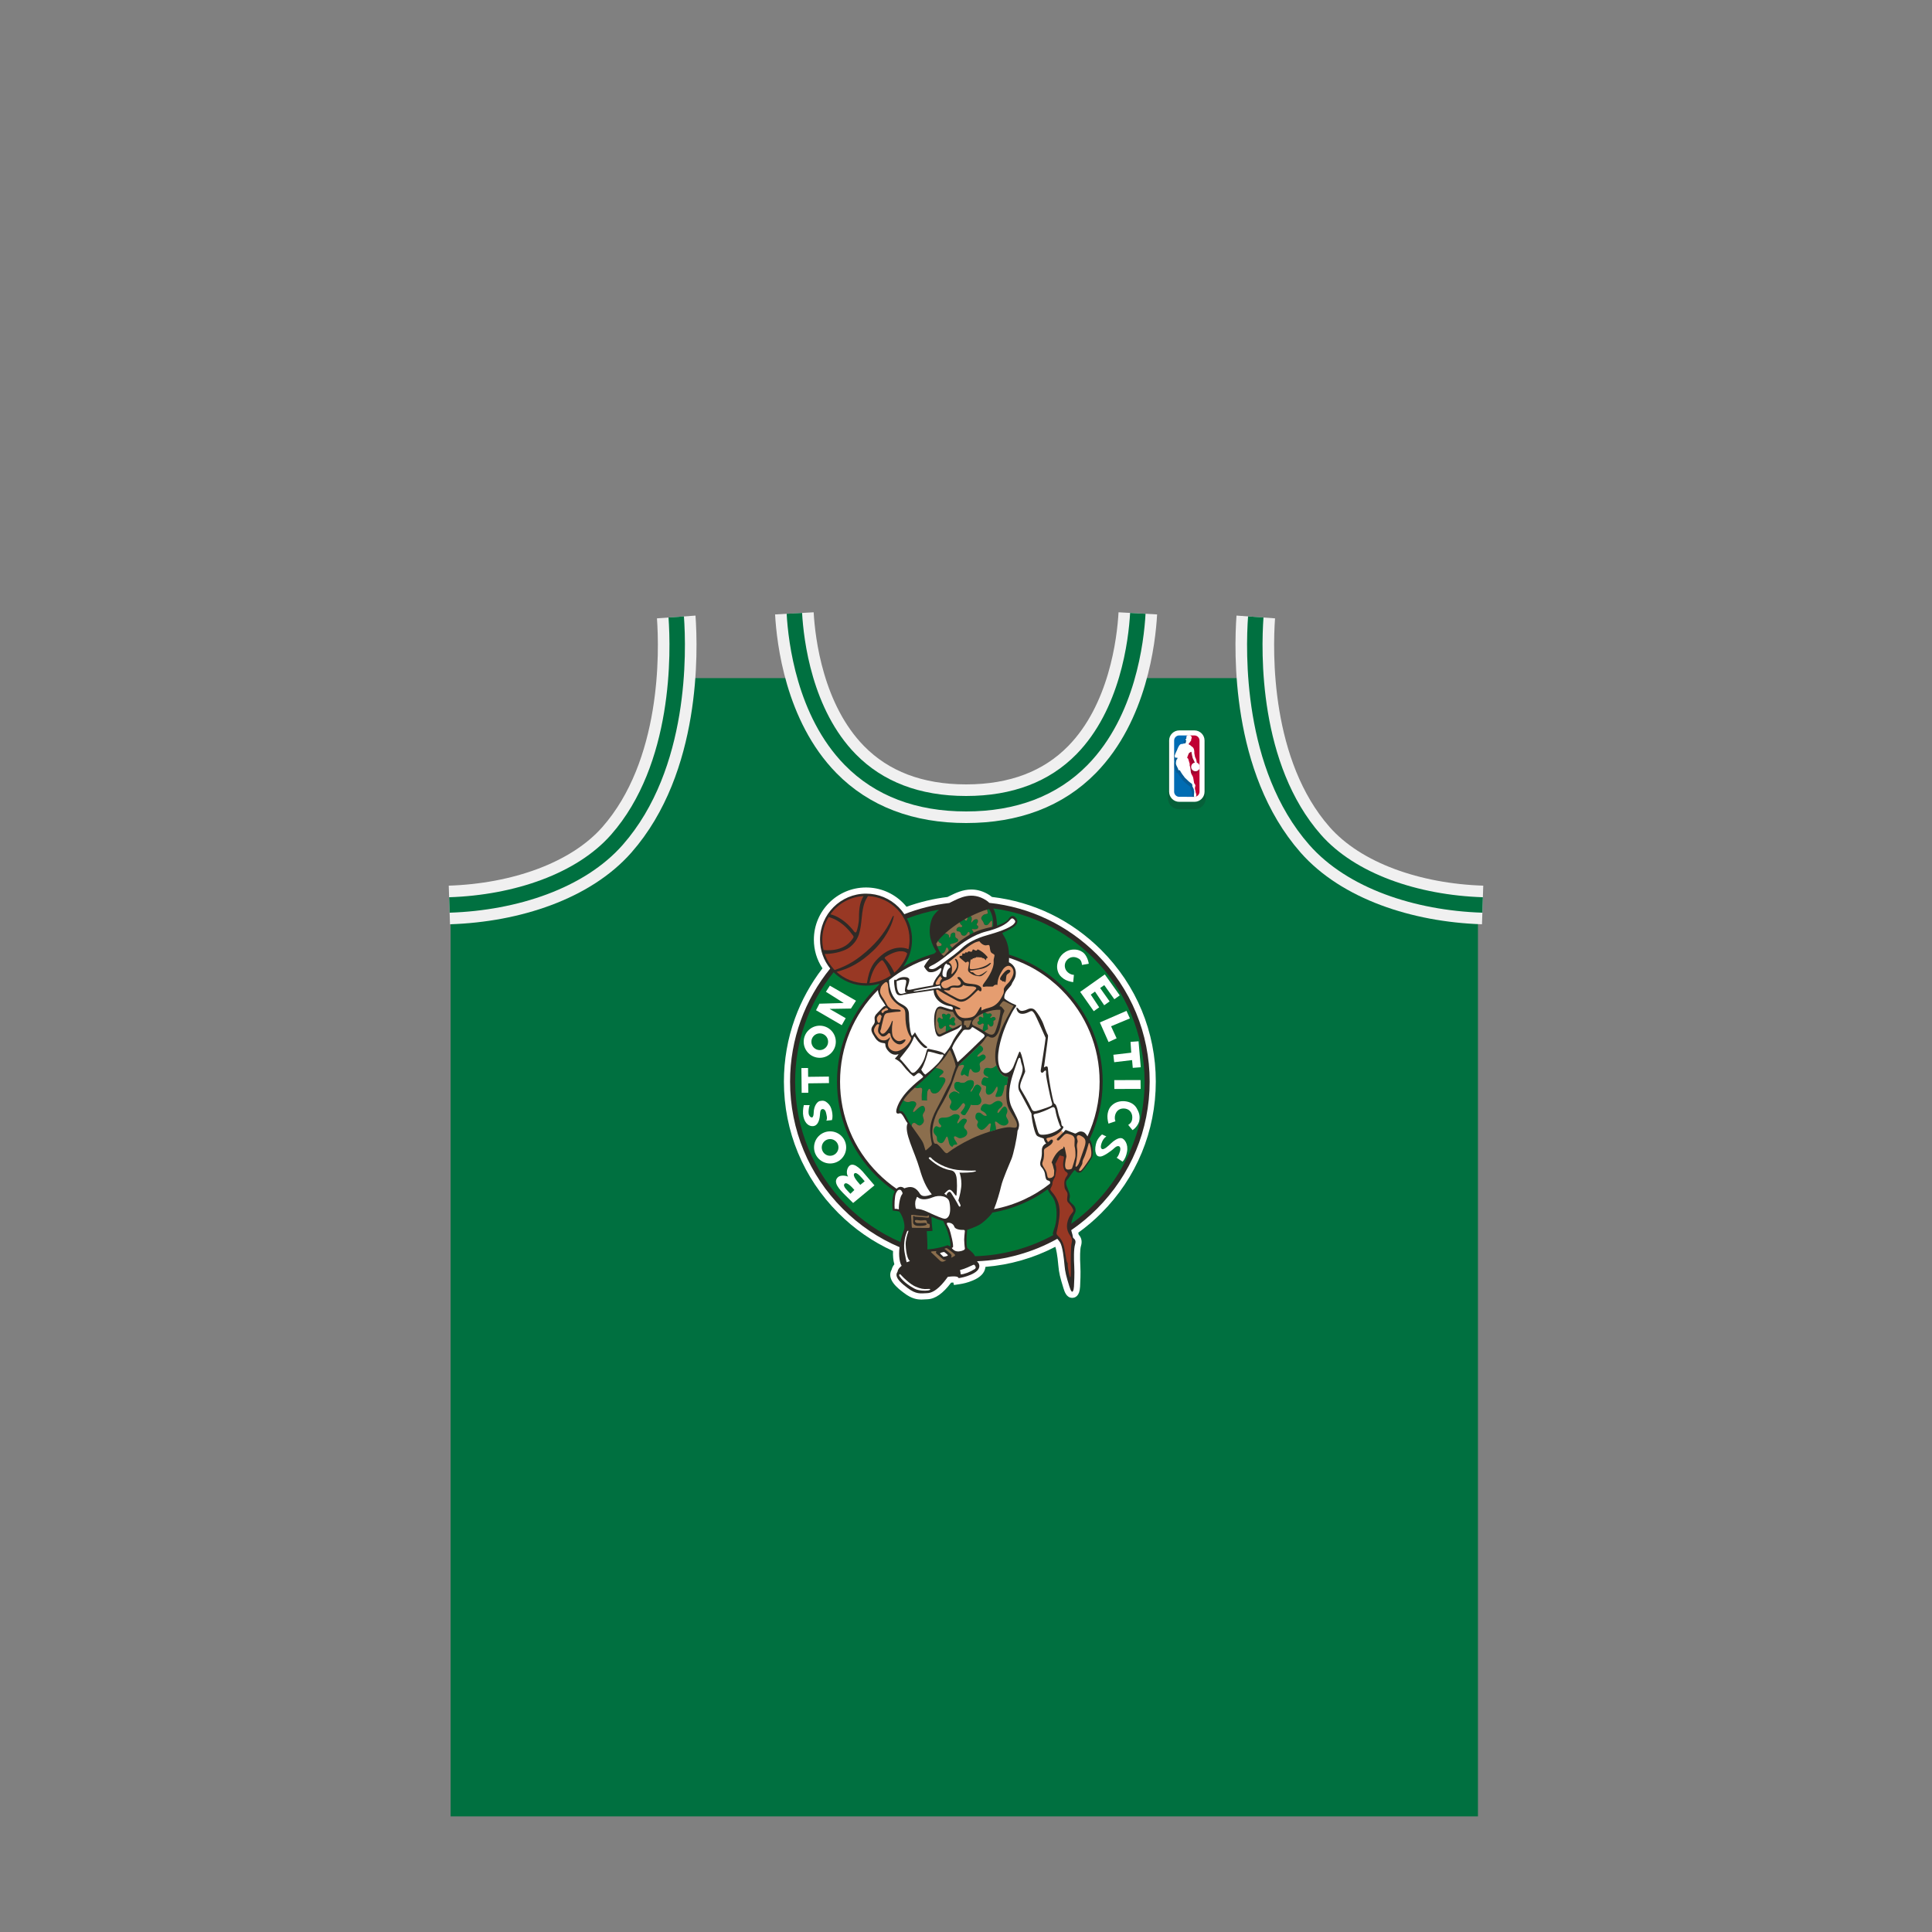 <?xml version="1.0" encoding="utf-8"?>
<!-- Generator: Adobe Illustrator 16.0.0, SVG Export Plug-In . SVG Version: 6.00 Build 0)  -->
<!DOCTYPE svg PUBLIC "-//W3C//DTD SVG 1.1//EN" "http://www.w3.org/Graphics/SVG/1.1/DTD/svg11.dtd">
<svg version="1.1" id="content" xmlns="http://www.w3.org/2000/svg" xmlns:xlink="http://www.w3.org/1999/xlink" x="0px" y="0px"
	 width="500px" height="500px" viewBox="0 0 500 500" enable-background="new 0 0 500 500" xml:space="preserve">
<rect x="0" y="0" width="500" height="500" fill="#808080" stroke="none"/>
<rect id="position" x="0.5" y="0.5" display="none" fill="none" stroke="#000000" width="499" height="499"/>
<path fill="#007040" d="M322.959,175.489h-30.542C286.766,189.592,274.904,204,250.026,204c-24.878,0-36.738-14.408-42.391-28.511
	h-30.542c-3.507,23.43-16.508,53.761-60.344,53.761c-0.046,0-0.088,0-0.133,0v240.83h133.41h132.466V229.25
	c-0.045,0,0.855,0,0.811,0C339.467,229.25,326.466,198.919,322.959,175.489z"/>
<path opacity="0.2" fill="#212121" enable-background="new    " d="M305.061,209.412c-1.539,0-2.791-1.252-2.791-2.792v-14.099
	c0-1.54,1.252-2.792,2.791-2.792h4.183c1.539,0,2.792,1.252,2.792,2.793v14.098c0,1.54-1.253,2.792-2.792,2.792H305.061z"/>
<path fill="#FFFFFF" d="M305.188,207.513c-1.444,0-2.621-1.176-2.621-2.623v-13.239c0-1.446,1.177-2.623,2.621-2.623h3.929
	c1.444,0,2.621,1.176,2.621,2.623v13.239c0,1.446-1.177,2.623-2.621,2.623H305.188z"/>
<path fill="#C00033" d="M307.151,206.213h1.964c0.729,0,1.32-0.592,1.32-1.323v-13.239c0-0.73-0.592-1.323-1.32-1.323h-1.964"/>
<path fill="#006CB3" d="M309.332,206.213c0,0-0.036-0.939-0.431-3.272l-1.75-1.812v-10.8h-1.964c-0.729,0-1.321,0.592-1.321,1.323
	v13.239c0,0.731,0.592,1.323,1.321,1.323h1.964L309.332,206.213L309.332,206.213z"/>
<path opacity="0.2" fill="#212121" enable-background="new    " d="M309.679,198.18c-0.05-0.058,0.049-0.09-0.289-0.167
	c-0.062-0.035-0.111-0.529-0.111-0.529c-0.051-0.317-0.163-0.536-0.332-0.872c-0.085-0.173-0.125-0.71-0.216-0.984
	c0.051-1.255-0.352-1.62-0.677-1.824c-0.123-0.079-0.185-0.137-0.307-0.208l-0.004-0.058c-0.095-0.09-0.286-0.187-0.443-0.257
	c-0.049-0.049-0.024-0.156,0.008-0.196c0.106-0.016,0.248-0.254,0.365-0.5c0.092,0.005,0.122-0.084,0.151-0.135
	c0.099-0.157,0.204-0.294,0.066-0.384c0.31-0.552,0.111-0.924-0.057-0.938c-0.067-0.139-0.185-0.225-0.392-0.298l-0.424-0.001
	c-0.438,0.168-0.501,0.36-0.518,0.969c-0.074,0.008-0.231-0.062-0.178,0.309c0,0,0.028,0.247,0.128,0.204
	c-0.096,0.652,0.017,0.703-0.661,0.732l-0.032,0.048c-0.675,0.065-0.888-0.02-1.456,1.138c0,0-0.147,0.358-0.19,0.507
	c-0.059,0.122-0.15,0.309-0.246,0.51v1.598c0.084,0.004,0.186,0.005,0.332,0.001v0.174c0,0-0.204,0.175-0.245,0.282
	c-0.021,0.048-0.056,0.188-0.087,0.344v0.883c0.142,0.506,0.504,0.968,0.634,1.498l0.351,0.049c0.2,0.45,1.062,1.672,1.237,1.833
	c0.041,0.113,0.26,0.253,0.388,0.393c0.105,0.1,0.729,0.782,1.459,1.201c-0.004,0,0.118,0.244,0.179,0.44
	c-0.243,0.195,0.225,0.552,0.368,1.142c0.01,0.077-0.136,0.159,0.08,0.352c-0.005,0.309-0.041,0.563-0.065,0.779h0.62h0.117
	c-0.046-0.228-0.139-0.452-0.188-0.624c-0.008-0.022,0.01-0.052,0.021-0.071c0.029-0.056-0.033-0.182-0.033-0.182
	c-0.069-0.063-0.09-0.398-0.129-0.548c-0.062-0.254,0.11-0.689,0.11-0.838c0-0.146-0.11-0.349-0.315-0.609
	c-0.049-0.056-0.195-1.323-0.327-1.644c-0.186-0.442-0.242-0.373-0.455-0.898c-0.171-0.373-0.039-0.92-0.419-2.192
	c0.004,0.005,0.086-0.08,0.086-0.08s-0.302-1.102-0.4-1.404c-0.1-0.301-0.271-0.323-0.271-0.323s0.001-0.123,0.008-0.155
	c0.015-0.049,0.368-0.969,0.397-0.998c0-0.022,0.51-0.366,0.52-0.317c0.042,0.226,0.24,1.37,0.323,1.553
	c0.087,0.185,0.38,0.746,0.519,1.094c-0.528,0.127-0.92,0.603-0.92,1.17c0,0.663,0.537,1.202,1.204,1.202
	c0.507,0,0.943-0.314,1.118-0.758l0.001-0.884c-0.038-0.097-0.089-0.192-0.155-0.282
	C309.926,198.244,309.731,198.248,309.679,198.18z"/>
<path fill="#FFFFFF" d="M309.186,206.296c-0.237-0.14-0.225-0.344-0.167-0.816c0.024-0.201,0.054-0.436,0.059-0.71
	c-0.143-0.164-0.124-0.205-0.104-0.257l0.009-0.02l0.014-0.086c-0.065-0.271-0.19-0.488-0.29-0.662
	c-0.141-0.246-0.188-0.345-0.108-0.408c-0.019-0.233-0.098-0.407-0.135-0.489c-0.677-0.44-1.222-0.994-1.427-1.202
	c-0.117-0.122-0.183-0.178-0.244-0.231c-0.082-0.071-0.175-0.151-0.193-0.201c-0.18-0.177-1.042-1.395-1.239-1.839l-0.412-0.096
	c-0.004-0.226-0.143-0.491-0.276-0.748c-0.18-0.342-0.35-0.666-0.356-1.021c-0.006-0.228,0.107-0.748,0.149-0.847
	c0.023-0.062,0.146-0.185,0.224-0.251l0.028-0.235v-0.083l-0.286,0.006c-0.314,0-0.318-0.02-0.339-0.118
	c-0.01-0.048-0.022-0.114-0.058-0.191c-0.059-0.128-0.044-0.167-0.018-0.246c0.111-0.441,0.36-0.945,0.524-1.278l0.081-0.165
	c0.047-0.158,0.191-0.511,0.191-0.511c0.498-1.015,0.696-1.031,1.228-1.075l0.2-0.018l0.054-0.079c0.032,0,0.062,0,0.091,0
	c0.461,0,0.502-0.079,0.553-0.516l0.052-0.391l-0.131,0.057c0.012-0.011-0.011-0.081-0.019-0.141
	c-0.023-0.172,0.004-0.21,0.007-0.214l0.17-0.013l0.002-0.07c0.018-0.617,0.088-0.751,0.467-0.896l0.395,0.006
	c0.163,0.062,0.264,0.137,0.319,0.253c0.089,0.046,0.129,0.071,0.162,0.134c0.071,0.135,0.083,0.398-0.104,0.73l-0.037,0.065
	l0.062,0.041c0.047,0.031,0.044,0.063-0.065,0.234l-0.102,0.139c-0.288,0.481-0.384,0.5-0.385,0.5
	c-0.106,0.096-0.137,0.248-0.054,0.331c0.228,0.107,0.376,0.193,0.445,0.259c0.086,0.107,0.134,0.143,0.185,0.179l0.139,0.095
	c0.343,0.215,0.686,0.592,0.639,1.753c0.046,0.155,0.076,0.338,0.106,0.515c0.035,0.218,0.066,0.406,0.116,0.507
	c0.175,0.344,0.278,0.553,0.325,0.849c0.053,0.532,0.12,0.569,0.152,0.587c0.198,0.048,0.229,0.072,0.232,0.076
	c0.062,0.108,0.105,0.128,0.149,0.147c0.08,0.036,0.112,0.056,0.112,0.119c0.075,0.127,0.124,0.216,0.161,0.311l-0.008,0.855
	c-0.16,0.394-0.579,0.678-1.037,0.678c-0.62,0-1.124-0.503-1.124-1.122c0-0.522,0.353-0.971,0.857-1.093l0.09-0.021l-0.033-0.086
	c-0.102-0.253-0.283-0.619-0.409-0.873l-0.111-0.226c-0.067-0.148-0.229-1.054-0.292-1.395l-0.037-0.205l-0.074-0.005
	c-0.023,0-0.068,0-0.324,0.167c-0.268,0.174-0.268,0.195-0.268,0.236l0,0c-0.031,0-0.392,0.966-0.395,0.975
	c-0.01,0.042-0.012,0.177-0.012,0.177l-0.001,0.072l0.071,0.008c0.003,0,0.126,0.026,0.206,0.268c0.099,0.301,0.399,1.4,0.399,1.4
	h-0.107l0.022,0.082c0.218,0.729,0.266,1.217,0.3,1.573c0.025,0.267,0.045,0.46,0.123,0.629c0.112,0.282,0.185,0.396,0.254,0.507
	c0.058,0.094,0.115,0.187,0.199,0.389c0.073,0.18,0.157,0.705,0.22,1.088c0.075,0.472,0.091,0.542,0.121,0.578
	c0.196,0.249,0.297,0.437,0.297,0.557c0,0.042-0.021,0.13-0.044,0.223c-0.049,0.201-0.11,0.45-0.065,0.634
	c0.015,0.05,0.024,0.12,0.035,0.193c0.032,0.208,0.056,0.338,0.118,0.395c0.003,0.018,0.019,0.072,0.015,0.089l-0.017,0.031
	l-0.007,0.1c0.017,0.058,0.04,0.127,0.064,0.201c0.134,0.385,0.297,0.862-0.13,1.132L309.186,206.296z"/>
<path fill="none" stroke="#F0F0F0" stroke-width="10" stroke-miterlimit="10" d="M175.006,159.67
	c0.635,8.846,1.362,38.67-15.359,57.671c-9.36,10.636-26.136,16.302-43.349,16.863"/>
<path fill="none" stroke="#F0F0F0" stroke-width="10" stroke-miterlimit="10" d="M294.468,158.736
	c-0.396,7.146-2.584,25.739-14.446,37.84C272.59,204.156,262.498,208,250.026,208c-12.472,0-22.564-3.844-29.995-11.424
	c-11.862-12.101-14.05-30.692-14.447-37.84"/>
<path fill="none" stroke="#F0F0F0" stroke-width="10" stroke-miterlimit="10" d="M324.994,159.67
	c-0.636,8.846-1.363,38.67,15.358,57.671c9.359,10.636,26.136,16.302,43.349,16.863"/>
<path fill="none" stroke="#007040" stroke-width="4" stroke-miterlimit="10" d="M294.468,158.736
	c-0.396,7.146-2.584,25.739-14.446,37.84C272.59,204.156,262.498,208,250.026,208c-12.472,0-22.564-3.844-29.995-11.424
	c-11.862-12.101-14.05-30.692-14.447-37.84"/>
<path fill="none" stroke="#007040" stroke-width="4" stroke-miterlimit="10" d="M324.994,159.67
	c-0.636,8.846-1.363,38.67,15.358,57.671c9.359,10.636,26.136,16.302,43.349,16.863"/>
<path fill="none" stroke="#007040" stroke-width="4" stroke-miterlimit="10" d="M175.006,159.67
	c0.635,8.846,1.362,38.67-15.359,57.671c-9.36,10.636-26.136,16.302-43.349,16.863"/>
<g>
	<path fill="#FFFFFF" d="M238.519,336.318c-1.22,0-2.62-0.209-4.598-1.725l-0.177-0.135c-1.334-1.014-4.425-3.361-2.975-5.913
		c0.129-0.5,0.348-0.929,0.69-1.346c-0.285-0.956-0.403-2.138-0.343-3.436c-5.256-2.385-10.012-5.686-14.145-9.819
		c-9.09-9.09-14.096-21.175-14.096-34.028c0-5.606,0.961-11.102,2.855-16.333c1.69-4.669,4.087-9.031,7.127-12.976
		c-1.459-2.198-2.227-4.751-2.227-7.431c0-7.441,6.054-13.496,13.495-13.496c3.604,0,6.993,1.403,9.544,3.951
		c0.331,0.332,0.645,0.681,0.938,1.042c3.429-1.245,6.991-2.095,10.605-2.531l0.673-0.331c1.371-0.676,3.258-1.606,5.501-1.606
		c1.613,0,3.188,0.487,4.682,1.446c0.228,0.147,0.445,0.307,0.652,0.479c10.787,1.268,20.568,6.021,28.304,13.757
		c9.09,9.09,14.096,21.174,14.096,34.026c0,12.854-5.006,24.938-14.096,34.028c-1.844,1.845-3.849,3.551-5.967,5.077
		c0.054,0.217,0.089,0.388,0.114,0.524c0.75,0.813,0.935,1.804,0.571,2.967c-0.221,0.708-0.281,2.825-0.146,5.151
		c0.105,1.815-0.016,4.243-0.061,5.156l-0.01,0.193c-0.128,2.499-1.333,2.872-2.039,2.872c-1.487,0-1.988-1.613-2.258-2.479
		c-0.855-2.756-1.167-3.985-1.324-5.839c-0.242-2.834-0.576-4.289-0.781-4.894c-5.638,2.931-11.714,4.677-18.092,5.197
		c-0.007,0.088-0.018,0.175-0.033,0.262c-0.227,1.354-1.304,2.446-3.202,3.247c-1.463,0.617-2.578,0.837-3.477,0.971l-1.429,0.213
		l-0.161-0.646c-0.169,0.002-0.36,0.014-0.574,0.033c-2.113,2.809-4.11,4.217-6.096,4.3c-0.163,0.006-0.316,0.016-0.466,0.024
		C239.185,336.301,238.855,336.318,238.519,336.318z"/>
	<path fill="#FFFFFF" d="M297.532,279.917c0-12.428-4.842-24.113-13.63-32.901c-7.591-7.591-17.341-12.233-27.865-13.357
		c-0.244-0.243-0.518-0.467-0.828-0.666c-3.726-2.396-6.835-0.616-8.99,0.432c-0.155,0.075-0.336,0.165-0.54,0.269
		c-4.058,0.464-7.958,1.454-11.632,2.896c-0.434-0.65-0.936-1.264-1.5-1.83c-2.249-2.248-5.238-3.487-8.418-3.487
		c-6.564,0-11.905,5.341-11.905,11.906c0,2.75,0.929,5.359,2.635,7.467c-6.493,8.001-10.39,18.189-10.39,29.273
		c0,12.429,4.84,24.113,13.629,32.901c4.293,4.292,9.277,7.641,14.701,9.945c-0.303,2.459,0.097,4.128,0.545,4.812
		c-0.684,0.576-0.971,0.936-1.079,1.582c-1.079,1.476,1.546,3.346,2.624,4.172c2.217,1.699,3.383,1.404,5.107,1.331
		c2.131-0.089,4.137-2.589,5.288-4.208c2.302-0.323,2.732,0.036,2.805,0.324c0.72-0.107,1.726-0.288,3.092-0.864
		c3.108-1.309,2.23-2.912,1.908-3.2c-0.084-0.073-0.152-0.178-0.22-0.305c7.379-0.29,14.449-2.289,20.759-5.811
		c0.223,0.248,0.452,0.533,0.68,0.865c0.683,1.007,1.042,4.279,1.186,5.969c0.145,1.69,0.432,2.842,1.259,5.503
		c0.826,2.662,1.151,0.721,1.188,0c0.036-0.719,0.18-3.308,0.072-5.18c-0.108-1.869-0.144-4.566,0.215-5.718
		c0.36-1.149-0.287-1.438-0.467-1.653c-0.182-0.217,0-0.288-0.469-1.763c-0.025-0.082-0.047-0.168-0.063-0.255
		c2.366-1.624,4.603-3.474,6.675-5.547C292.69,304.032,297.532,292.348,297.532,279.917z"/>
	<path fill="#2E2A26" d="M297.532,279.917c0-12.428-4.842-24.113-13.63-32.901c-7.591-7.591-17.341-12.233-27.865-13.357
		c-0.244-0.243-0.518-0.467-0.828-0.666c-3.726-2.396-6.835-0.616-8.99,0.432c-0.155,0.075-0.336,0.165-0.54,0.269
		c-4.058,0.464-7.958,1.454-11.632,2.896c-0.434-0.65-0.936-1.264-1.5-1.83c-2.249-2.248-5.238-3.487-8.418-3.487
		c-6.564,0-11.905,5.341-11.905,11.906c0,2.75,0.929,5.359,2.635,7.467c-6.493,8.001-10.39,18.189-10.39,29.273
		c0,12.429,4.84,24.113,13.629,32.901c4.293,4.292,9.277,7.641,14.701,9.945c-0.303,2.459,0.097,4.128,0.545,4.812
		c-0.684,0.576-0.971,0.936-1.079,1.582c-1.079,1.476,1.546,3.346,2.624,4.172c2.217,1.699,3.383,1.404,5.107,1.331
		c2.131-0.089,4.137-2.589,5.288-4.208c2.302-0.323,2.732,0.036,2.805,0.324c0.72-0.107,1.726-0.288,3.092-0.864
		c3.108-1.309,2.23-2.912,1.908-3.2c-0.084-0.073-0.152-0.178-0.22-0.305c7.379-0.29,14.449-2.289,20.759-5.811
		c0.223,0.248,0.452,0.533,0.68,0.865c0.683,1.007,1.042,4.279,1.186,5.969c0.145,1.69,0.432,2.842,1.259,5.503
		c0.826,2.662,1.151,0.721,1.188,0c0.036-0.719,0.18-3.308,0.072-5.18c-0.108-1.869-0.144-4.566,0.215-5.718
		c0.36-1.149-0.287-1.438-0.467-1.653c-0.182-0.217,0-0.288-0.469-1.763c-0.025-0.082-0.047-0.168-0.063-0.255
		c2.366-1.624,4.603-3.474,6.675-5.547C292.69,304.032,297.532,292.348,297.532,279.917z"/>
	<path fill="#007836" d="M239.996,323.333c1.729-0.072,4.137-0.61,5.234-1.079c0.144,0.038,0.377,0.181,0.737,0.325
		c0.142-1.151-0.594-3.543-1.008-4.641c-0.274-0.728-0.54-1.222-0.863-1.978c-0.971-0.181-2.176-0.701-3.038-1.061
		c0,0.685,0.125,2.464,0.27,3.65c-0.359,0.035-0.863,0.071-1.477,0.071C239.924,319.917,240.07,322.254,239.996,323.333z"/>
	<path fill="#007836" d="M272.545,319.521c-0.325-0.323,0.396-1.331,0.719-3.2c0.322-1.869,0.358-5-1.007-6.762
		c-0.665-0.857-0.988-1.398-1.1-1.783c-4.26,3.098-9.141,5.154-14.33,6.037c-0.062,0.109-0.122,0.205-0.18,0.278
		c-0.755,0.971-2.229,2.373-3.309,2.949c-1.079,0.575-2.338,1.006-3.021,1.224c-0.143,1.15-0.33,3.718-0.035,4.603
		c0.109,0.323,1.438,1.115,1.905,1.978c0.05,0.09,0.092,0.178,0.135,0.265c7.339-0.213,14.245-2.18,20.311-5.501
		C272.604,319.578,272.57,319.547,272.545,319.521z"/>
	<path fill="#007836" d="M282.97,247.948c-7.09-7.09-16.12-11.532-25.894-12.837c0.782,1.549,0.904,3.329,0.976,4.463
		c1.401-0.612,2.479-0.936,3.057-1.871c0.575-0.935,1.367-0.755,1.87-0.072c0.503,0.683,0.503,1.546-0.826,2.373
		c-1.331,0.828-2.302,1.223-2.592,1.368c-0.287,0.143-0.034,0.395,0.29,0.935c0.322,0.539,1.145,1.872,1.294,4.675
		c0,0.027,0.002,0.055,0.002,0.082c5.287,1.627,10.133,4.529,14.155,8.551c6.494,6.493,10.07,15.127,10.07,24.31
		c0,5.274-1.184,10.366-3.416,14.977c0.297,0.153,0.701,1.197,0.838,2.574c0.072,0.719,0.036,1.511-0.179,2.014
		c-0.217,0.503-1.914,3.051-2.771,3.812c-0.323,0.288-1.08,0.252-1.402-0.215c-0.323-0.468-0.359-0.217-0.612,0.034
		c-0.252,0.253-1.114,1.511-1.329,1.835c-0.216,0.323-0.936,0.647-0.469,1.942c0.469,1.296,1.007,2.265,0.829,2.985
		c-0.182,0.719-0.252,0.936,0.717,1.763c0.973,0.825,0.937,1.833,0.505,2.48c-0.27,0.406-0.695,1.487-0.86,2.602
		c11.485-8.207,18.99-21.648,18.99-36.812C296.213,267.842,291.509,256.487,282.97,247.948z"/>
	<path fill="#007836" d="M231.041,313.299c-0.127-1.218-0.311-3.42,0.541-4.991c-1.735-1.192-3.377-2.551-4.898-4.073
		c-6.492-6.494-10.068-15.126-10.068-24.31c0-9.832,4.149-18.713,10.789-24.984c0.062-0.134,0.143-0.261,0.238-0.384
		c-1.123,0.346-2.304,0.525-3.514,0.525c-3.168,0-6.147-1.229-8.393-3.461c-6.445,7.998-9.949,17.879-9.949,28.298
		c0,12.075,4.703,23.43,13.243,31.969c4.094,4.094,8.836,7.302,13.992,9.537c0.199-0.962,0.497-2.017,0.933-3.161
		c0.396-1.045-0.216-3.453-1.224-4.713C232.192,313.407,231.51,313.335,231.041,313.299z"/>
	<path fill="#007836" d="M243.03,235.404c-2.855,0.504-5.638,1.281-8.319,2.314c0.863,1.668,1.322,3.527,1.322,5.459
		c0,2.56-0.805,4.998-2.291,7.023c2.488-1.449,5.172-2.598,8.004-3.39c0.184-0.179,0.368-0.353,0.553-0.513
		c-1.043-1.727-2.447-4.496-1.223-8.236C241.421,237.008,242.178,236.122,243.03,235.404z"/>
	<path fill="#FFFFFF" d="M261.108,249.031c1.006,0.504,2.132,1.6,1.689,3.633c-0.18,0.828-0.871,1.623-0.935,1.943
		c-0.107,0.539-1.24,1.455-1.6,2.174c-0.358,0.714-0.413,1.322-0.31,1.629c0.001,0.004,0.003,0.006,0.003,0.009
		c0.574,0.539,1.869,1.259,2.588,1.51c0.563,0.198,0.524,0.348,0.289,0.72c0.396,0.035,0.599,0.279,0.972,0.72
		c0.396,0.468,1.438,0.18,2.085-0.145c0.648-0.323,1.475-0.433,2.123,0.36c0.646,0.791,1.618,2.266,2.085,3.632
		c0.469,1.365,0.972,2.48,1.116,2.696c0.144,0.217-0.504,4.172-0.686,5.756c-0.179,1.582-0.322,2.267-0.358,2.518
		s1.007-0.899,1.044,0.467c0.026,1.09,0.537,4.586,1.126,7.176c0.148,0.658,0.303,1.257,0.455,1.743
		c0.434,0.073,0.79,0.936,1.043,2.266c0.252,1.331,0.791,2.159,0.827,2.806s0.217,0.754,0.432,0.863
		c0.216,0.108,0.145,0.432-0.504,1.186c0.146,0.108,0.359,0.326,0.504,0.467c0.181-0.18,0.684-0.753,0.684-0.753
		s1.979,0.791,2.41,0.935s0.944-0.921,2.229-0.361c0.353,0.154,0.741,0.642,1.018,1.122c2.014-4.31,3.143-9.112,3.143-14.176
		c0-8.971-3.495-17.405-9.837-23.749c-3.872-3.871-8.521-6.678-13.597-8.28C261.134,248.389,261.108,248.857,261.108,249.031z"/>
	<path fill="#FFFFFF" d="M271.501,305.604c-0.502-0.251-0.83,0.113-1.079-1.87c-0.071-0.575-0.538-1.331-0.897-1.689
		c-0.361-0.36-0.403-1.033-0.218-1.619c0.287-0.9,0.361-1.726,0.325-2.445c-0.038-0.72,0.107-1.618,1.115-2.052
		c-0.361-0.393-0.54-0.897-0.648-1.293c-1.474-0.486-1.769-0.528-2.068-1.242c-0.502-1.196-0.812-2.946-0.961-3.898
		c-0.075-0.471-0.123-0.906-0.135-1.297c-0.473-0.894-1.521-2.878-2.332-4.369c-0.299-0.56-0.568-1.046-0.761-1.386
		c-0.72-1.259,0-2.913,0.359-3.885c0.359-0.97,0.648-1.833,0.323-2.805c-0.323-0.97-0.323-1.188-0.396-1.582
		c-0.071-0.397-0.396-0.899-0.825,0.467c-0.434,1.366-1.261,3.382-1.729,5.467c-0.266,1.186-0.45,2.477-0.388,3.724
		c0.046,0.95,0.236,1.875,0.639,2.714c0.936,1.942,2.05,3.741,1.906,4.819s-0.38,1.115-0.396,1.295
		c-0.18,2.086-1.079,6.078-1.546,7.229c-0.468,1.149-2.301,5.321-2.697,7.085c-0.303,1.349-1.134,4.239-1.845,5.954
		c5.382-1.018,10.315-3.32,14.464-6.583C271.835,306.04,271.814,305.76,271.501,305.604z"/>
	<path fill="#8B6E4D" d="M248.092,275.875c-0.463,0.774-0.829,1.898-1.405,3.654c-0.791,2.41-2.583,5.693-3.327,6.887
		c-1.938,3.114-2.283,6.061-1.995,7.896c0.286,1.823,0.539,1.689,0.935,1.689s1.366,1.222,2.014,1.979
		c0.647,0.755,0.9,0.431,1.223,0.179c1.04-0.809,3.129-2.157,6.078-3.56c1.257-0.598,2.933-1.234,4.567-1.759l1.608-0.479
		c1.572-0.435,2.944-0.701,3.642-0.639c1.026,0.092,1.799,0.396,1.763-0.54c-0.036-0.935-0.539-1.582-1.475-3.13
		c-0.934-1.545-1.114-2.157-1.259-3.739c-0.089-0.998-0.009-2.296,0.135-3.543l0.298-2.067c0,0-1.999,0.131-3.027-2.995
		c-0.011-0.033-0.022-0.065-0.03-0.099c-0.958-3.661,0.863-8.163,1.366-9.422s2.446-4.8,3.111-5.862
		c-0.359-0.18-1.312-0.664-1.834-0.936c-0.521-0.269-0.809-0.396-0.952-0.196c-0.146,0.196-0.325,0.306-0.576,0.665
		c-0.504,0.721-0.072,0.61,0.071,0.61s0.756,0.792,0.864,0.973c0.107,0.179,0,0.322-0.252,0.897c-0.33,0.754-0.54,2.481-0.827,3.525
		c-0.872,3.158-2.23,2.842-2.841,2.446c-0.613-0.397-0.791,0.215-1.403,1.078c-0.146,0.205-0.513,0.599-0.996,1.084l-3.697,3.542
		C248.109,275.547,248.092,275.875,248.092,275.875z"/>
	<path fill="#007836" d="M252.621,286.004c-0.648,0.036-1.44-0.146-1.44-0.146c-0.071,0.684-0.734,1.663-1.401,2.663
		c-0.072,0.106-0.467,0.106-0.648-0.037c-0.179-0.145-0.682-0.396-0.287-0.827c0.396-0.43,1.043-1.33,0.936-1.726
		c-0.108-0.396-0.395-0.756-0.827-0.217c-0.432,0.54-1.114,1.655-1.87,1.691s-1.51-0.648-1.151-1.331
		c0.36-0.684,0.468-1.043-0.035-1.655c-0.503-0.611-0.315-1.395,0.755-1.87c0.324-0.143,0.898,0,1.295,0.323
		c0.395,0.325,0.611,0,0.071-0.323s-0.971-0.72-1.042-1.438c-0.068-0.684,0.359-1.401,1.295-1.007
		c0.934,0.396,1.51,0.071,1.906-0.251c0.395-0.324,2.081-0.728,1.833,0.756c-0.18,1.077-0.682,1.115-0.828,1.689
		c-0.142,0.574,0.287,0.216,0.54-0.215c0.252-0.432,0.828-2.199,2.014-0.864c0.289,0.323,0.182,0.864-0.179,1.475
		c-0.359,0.61-0.072,0.971,0.143,1.294C253.916,284.312,254.416,285.902,252.621,286.004z"/>
	<path fill="#FFFFFF" d="M231.531,258.41c0.397,0.518,0.917,0.992,1.596,1.341c1.762,0.897,2.123,1.545,2.123,3.091
		s0.287,4.713,0.791,5.251c0.323-0.324,0.684-0.791,0.755-0.935c0.503,0.935,1.518,2.665,3.128,3.74
		c0.109,0.072,0.061,0.47,0.324,0.539c0.54,0.144,4.028,0.684,4.137,1.402c0.72-0.719,1.87-2.518,2.086-3.129
		c0.216-0.609,1.475-2.553,2.41-3.632c0-0.432,0-0.684,0.035-0.791c-0.252,0.216-0.646,0.755-1.223,1.006
		c-0.576,0.253-2.589,1.115-4.028,1.835c-0.503,0.252-1.402,0.54-1.762-2.086c-0.36-2.625,0-3.992,0.251-4.603
		c0.252-0.612,0.72-1.151,1.619-0.899c0.899,0.25,2.336,0.791,2.732,0.791c0.072-0.287,0.324-0.828-0.646-0.937
		c-0.691-0.075-2.492-0.59-3.514-1.985c-0.413-0.559-0.699-1.268-0.73-2.15c-2.049,0.324-6.762,0.937-7.805,1.188
		c-1.042,0.252-1.926,0.466-2.265-1.905c-0.144-1.008-0.396-2.41,0.323-1.907c0.576-0.432,1.372-0.939,2.769-0.718
		c0.257,0.04,0.575,0.255,0.675,0.454c0.078,0.349-0.071,0.919-0.242,1.451c-0.311,0.964-0.917,1.654,1.043,1.205
		c2.051-0.471,4.656-0.863,5.34-1.007c0.09-0.701,0.666-1.781,1.35-2.572c0.686-0.794,0.791-1.438,0.828-1.69
		c0.034-0.25-0.201-0.307-0.541,0c-0.396,0.359-1.582,1.079-2.697,0.792c-0.432-0.111-0.971-0.937-1.258-1.402
		c0.236-0.494,0.832-1.348,1.565-2.208c-3.829,1.228-7.413,3.145-10.601,5.687c-0.021,0.398,0.031,1.326,0.295,2.347
		C230.57,256.658,230.897,257.587,231.531,258.41z"/>
	<path fill="#FFFFFF" d="M234.027,307.545c1.475-0.574,2.637-0.547,3.775,0.972c0.324,0.432,0.576,1.69,3.346,0.575
		c-1.475-1.762-2.359-3.851-3.164-6.653c-1.275-4.427-4.155-9.46-3.096-11.76c-0.609-0.577-1.329-2.806-2.084-2.554
		c-0.508,0.17-1.223,0.18-0.648-1.511c0.26-0.76,0.687-1.681,1.493-2.786c0.985-1.349,2.542-2.971,5.053-4.911
		c0.216-0.18,0.253-0.32,0.108-0.466c-0.252-0.252-0.504-0.54-0.755-0.683c-0.253-0.145-0.504-0.072-0.72,0.143
		c-0.216,0.217-0.576,0.468-0.791,0.611c-0.216,0.144-1.943-1.546-2.842-2.77c-0.898-1.223-1.834-1.617-2.121-1.762
		c0.359-0.396,1.172-1.254,0.863-1.151c-0.539,0.18-1.485,0.3-2.446-0.719c-1.187-1.258-0.719-1.907-0.972-2.086
		c-0.252-0.181-1.547,0.109-2.517-1.402c-0.972-1.511-1.36-2.168-0.575-3.237c0.396-0.54,0.539-0.791,0.432-1.474
		c-0.109-0.685,0-1.115,0.898-1.979c0.899-0.862,1.439-1.653,1.834-1.582c0.314,0.058-0.595-1.085-1.146-1.95
		c-0.143-0.232-0.261-0.439-0.328-0.604c-0.142-0.348-0.367-0.947-0.42-1.591c-6.318,6.34-9.799,14.756-9.799,23.709
		c0,8.972,3.494,17.405,9.838,23.748c1.488,1.489,3.092,2.817,4.79,3.984C232.771,306.856,233.646,307.166,234.027,307.545z"/>
	<path fill="#983824" d="M214.916,236.615c2.949,0.755,5.158,3.139,6.128,4.469c0.247,0.339,0.504,0.289,0.612,0.036
		c0.229-0.534,0.646-2.266,0.646-3.596c0-3.021,0.414-4.216,1.17-5.618C219.945,232.099,216.85,233.913,214.916,236.615z"/>
	<path fill="#983824" d="M213.135,245.869c5.539,0.503,7.262-2.591,7.621-3.059c0.359-0.467-0.072-0.755-0.252-1.007
		c-0.957-1.34-3.1-3.711-6.05-4.467c-1.034,1.706-1.64,3.699-1.64,5.839C212.814,244.104,212.924,245.006,213.135,245.869z"/>
	<path fill="#983824" d="M235.109,245.652c-2.337-0.971-5.11-0.073-7.088,1.654c-1.979,1.725-2.984,3.051-3.668,7.152
		c-0.084,0.002-0.168,0.002-0.253,0.002c-2.93,0-5.591-1.115-7.597-2.948c3.381-0.862,6.23-2.408,9.432-5.43
		c3.201-3.021,4.783-6.545,5.215-8.2c0.432-1.654-0.181-0.684-0.504,0.071c-0.501,1.169-2.158,4.316-5.43,7.374
		c-3.273,3.057-5.789,4.565-9.205,5.717c-1.141-1.172-2.019-2.592-2.566-4.17c1.151,0.071,4.776-0.346,6.592-1.834
		c2.386-1.957,2.661-4.28,2.985-7.59c0.323-3.308,0.809-4.292,1.6-5.551c5.991,0.273,10.765,5.216,10.765,11.274
		C235.387,244.027,235.289,244.855,235.109,245.652z"/>
	<path fill="#983824" d="M234.797,246.784c-0.539-0.755-2.462-1.118-5.517,0.791c-0.288,0.181-0.486,0.306-0.144,0.647
		c0.646,0.648,1.619,1.873,2.303,3.526C232.967,250.441,234.141,248.73,234.797,246.784z"/>
	<path fill="#983824" d="M230.537,252.447c-0.646-1.582-1.186-2.732-1.797-3.523c-0.33-0.426-0.395-0.611-1.007-0.071
		c-1.7,1.5-2.356,3.773-2.716,5.571C227.059,254.26,228.947,253.554,230.537,252.447z"/>
	<path fill="#E59D70" d="M227.445,265.073c-0.467-0.146-0.826,0.394-1.043,0.825c-0.216,0.432-0.467,0.9,0.217,1.87
		c0.683,0.974,1.107,1.55,2.302,1.476c0.575-0.037,1.078-0.469,1.257-0.72c0.181-0.251,0.217,0.181-0.07,0.612
		c-0.287,0.431-0.503,1.438,0.035,2.121c0.54,0.683,1.655,1.259,3.129,0.397c1.475-0.864,2.087-1.908,2.338-2.375
		c0.252-0.469,0.252-0.684,0-0.971c-0.251-0.288-1.079-1.658-1.258-4.353c-0.108-1.619,0.18-2.661-0.828-3.235
		c-1.006-0.577-3.311-1.938-3.596-4.604c-0.107-1.008-0.036-2.554-1.043-1.727c-1.008,0.827-1.008,1.402-1.115,2.014
		c-0.109,0.612,0.396,1.439,0.827,2.015c0.431,0.574,0.935,1.834,1.331,2.157c0.395,0.324,0.646,0.574,0.971,0.612
		c0.324,0.035,1.619,0.035,1.941,0.144c0.324,0.108,0.504,0.504-0.287,0.504s-2.014,0.215-2.554,0.287
		c-0.539,0.072-1.042,0.107-1.294,1.188c-0.253,1.077-0.612,2.337-0.648,2.732c-0.035,0.396-0.251,0.611-0.251,0.827
		s0.431,1.259,1.402,0.216c0.97-1.043,1.366-2.085,1.546-2.59c0.18-0.503,0.396-0.432,0.216,0.359
		c-0.179,0.792-0.233,2.77,0.144,3.454c0.406,0.733,1.227,1.49,2.267,0.971c0.216-0.109,0.575-0.289,0.863-0.254
		c0.288,0.037-0.054,0.541-0.307,0.758c-0.251,0.215-1.078,1.131-2.534-0.181c-0.361-0.323-0.859-1.043-0.971-1.941
		c-0.037-0.289-0.433-0.397-0.611-0.145c-0.182,0.251-1.152,1.151-1.835,0.504c-0.684-0.648-0.967-1.006-0.575-2.374
		C227.48,265.396,227.621,265.126,227.445,265.073z"/>
	<path fill="#E59D70" d="M228.165,263.058c-0.155,0.466-0.288,1.079-0.359,1.295c-0.072,0.216-0.396,0.685-0.684,0.072
		c-0.286-0.611-0.272-1.093,0.18-1.547c0.144-0.144,0.358-0.431,0.504-0.288C227.949,262.734,228.201,262.95,228.165,263.058z"/>
	<path fill="#E59D70" d="M229.783,261.404c-0.296,0.147-0.929,0.147-1.15,0.646c-0.145,0.324-0.719-0.034-0.432-0.432
		c0.287-0.396,0.504-0.359,0.684-0.469c0.18-0.105,0.252-0.429,0.611-0.25C229.855,261.08,229.928,261.332,229.783,261.404z"/>
	<path fill="#E59D70" d="M253.483,243.602c-1.006,0.107-1.941,0.72-2.877,1.367c-0.936,0.646-4.315,3.488-5.107,4.062
		c0.827,0.433,1.043,1.295,0.756,2.734c-0.064,0.319,0,0.432,0.216,0.216s1.223-1.294,1.188-2.157
		c-0.037-0.863-0.433-1.367-0.505-1.475c-0.071-0.109,0.288-0.54,0.685,0.359c0.395,0.898,0.286,2.158-0.899,3.561
		c-1.187,1.402-2.122,1.365-2.626,1.617c-0.502,0.252-1.006,0.647-0.539,1.402c0.467,0.757,1.366,0.469,1.726,0.217
		c0.36-0.252,0.863-0.54,2.015-0.432c1.15,0.107,1.533-0.624,0.756-1.402c-0.253-0.252-0.9-0.828-0.109-0.828
		c0.469,0,1.043,1.043,1.367,1.332c0.324,0.287,1.043,0.395,2.015,0.467c0.97,0.071,2.481,0.432,2.481,1.367
		c0,0.574-0.31,0.742-0.721,0.287c-0.16-0.18-0.391,0.104-0.574,0.287c-0.612,0.612-2.176,2.268-3.291,2.555
		s-1.529-0.037-3.004-0.828c-1.474-0.791-2.84-1.582-3.235-1.834s-1.224-0.827-0.828,0.324c0.396,1.15,1.368,2.338,3.31,2.984
		s2.229,0.863,2.66,1.078c0.432,0.217,0.181,0.433-0.395,0.36c-0.5-0.062-1.043-0.502-0.611,0.468
		c0.432,0.971,1.078,2.013,3.059,1.762c1.975-0.25,2.033-0.67,3.271-2.731c0.215-0.361,0.433-0.108,0.289,0.826
		c0.97-0.468,1.508-0.612,2.084-0.757c0.577-0.143,2.072-0.648,3.058-2.48c0.504-0.935,0.775-1.256,0.684-2.229
		c-0.035-0.362,0.503-1.079,1.044-1.583c0.539-0.502,2.013-2.41,1.259-3.775c-0.757-1.367-2.015-0.684-2.627,0.324
		c-0.611,1.007-1.294,2.121-1.331,3.848c-0.431-0.143-0.871,0.015-1.078,0.359c-0.107,0.18-1.691-0.036-2.23,0.108
		c-0.539,0.144-0.718-0.181-0.143-0.936c0.576-0.755,2.602-3.491,2.48-5.538c-0.035-0.611,0.046-0.725,0.145-1.187
		c0.125-0.594,0.181-0.604-0.558-1.008c-0.479-0.263-0.51-1.012-0.594-1.583c-0.091-0.61-0.207-0.613-0.897-0.467
		C254.733,244.753,253.878,244.248,253.483,243.602z"/>
	<path fill="#E59D70" d="M249.276,254.858c-0.198,0.449-0.741,0.88-1.997,0.737c-0.629-0.072-1.244-0.08-1.349,0.414
		c-0.071,0.342-0.357,0.322-0.755,0.306c-0.414-0.019-0.863-0.126-0.882,0.019c-0.018,0.143,1.764,1.203,2.356,1.473
		c0.594,0.271,1.459,0.912,2.158,0.846c0.936-0.09,1.749-0.552,3.129-2.014c0.569-0.603,1.024-0.918,0.485-1.17
		c-0.366-0.17-0.737-0.215-1.223-0.215C250.714,255.254,249.671,255.182,249.276,254.858z"/>
	<path fill="#E59D70" d="M242.568,254.877c-0.486-0.019-0.539-0.379-0.215-0.918c0.322-0.539,0.629-1.042,1.061-1.367
		c0.071,0.234,0.217,0.521,0.431,0.647c-0.287,0.306-0.667,0.688-0.596,1.444L242.568,254.877z"/>
	<g>
		<path fill="#2E2A26" d="M253.516,252.643c-0.617,0-1.534-0.201-2.191-0.648c-0.663-0.455-0.886-0.674-0.768-1.345
			c0.07-0.415,0.108-0.64,0.133-0.792c0.02-0.111,0.031-0.186,0.047-0.269c0.056-0.316,0.037-0.524-0.058-0.636
			c-0.05-0.061-0.12-0.092-0.204-0.092c-0.139,0-0.319,0.087-0.554,0.268c-0.379-0.285-0.739-0.604-1.006-0.84
			c-0.206-0.184-0.356-0.316-0.449-0.379c-0.075-0.049-0.165-0.129-0.175-0.227c-0.008-0.074,0.031-0.154,0.117-0.24
			c0.051-0.051,0.118-0.062,0.21-0.062l0.042,0.001h0.043c0.064,0,0.185,0,0.264-0.092c0.077-0.089,0.096-0.238,0.061-0.483
			c0.002-0.015,0.028-0.041,0.191-0.041c0.043,0,0.088,0.001,0.132,0.003c0.048,0.002,0.093,0.004,0.134,0.004
			c0.093,0,0.15-0.01,0.193-0.031c0.08-0.039,0.102-0.117,0.115-0.176c0.021-0.078,0.029-0.111,0.152-0.111
			c0.07,0,0.164,0.015,0.277,0.044c0.021,0.005,0.041,0.008,0.061,0.008c0.117,0,0.175-0.093,0.217-0.16l0.02-0.034
			c0.047-0.07,0.09-0.107,0.19-0.107c0.023,0,0.051,0.002,0.079,0.007c0.097,0.017,0.184,0.037,0.26,0.056
			c0.104,0.025,0.194,0.048,0.274,0.048c0.211,0,0.278-0.16,0.31-0.28c0.064-0.243,0.113-0.316,0.212-0.316
			c0.087,0,0.216,0.053,0.384,0.156c0.147,0.092,0.273,0.137,0.381,0.137c0.167,0,0.283-0.104,0.32-0.287
			c0-0.005,0.003-0.017,0.05-0.017c0.107,0,0.296,0.071,0.492,0.187l0.098,0.056c0.337,0.192,1.037,0.591,1.838,1.524
			c0.183,0.213,0.235,0.376,0.223,0.413c-0.004-0.001-0.008-0.001-0.013-0.001c-0.015,0-0.033,0.003-0.05,0.006
			c-0.123,0.019-0.307,0.047-0.344,0.354c-0.021,0.169-0.074,0.269-0.1,0.284c0-0.005-0.026-0.024-0.063-0.1
			c-0.049-0.097-0.114-0.195-0.223-0.195c-0.023,0-0.043,0.004-0.056,0.008c-0.008-0.013-0.021-0.038-0.041-0.09
			c-0.017-0.047-0.071-0.191-0.204-0.191c-0.065,0-0.117,0.036-0.155,0.062c-0.007,0.004-0.015,0.01-0.021,0.014
			c-0.021-0.053-0.077-0.186-0.207-0.186c-0.032,0-0.061,0.008-0.082,0.016c-0.01,0.002-0.02,0.006-0.026,0.007
			c0-0.003-0.01-0.017-0.025-0.05c-0.025-0.058-0.078-0.091-0.146-0.091c-0.051,0-0.104,0.017-0.162,0.035
			c-0.062,0.019-0.113,0.034-0.152,0.034c-0.032,0-0.039-0.01-0.047-0.022c-0.049-0.091-0.124-0.104-0.163-0.104
			c-0.062,0-0.121,0.031-0.178,0.061c-0.044,0.023-0.096,0.051-0.13,0.051c-0.009,0-0.028,0-0.057-0.037
			c-0.02-0.025-0.079-0.102-0.166-0.102c-0.085,0-0.137,0.068-0.178,0.125l-0.019,0.023c-0.041,0.055-0.069,0.075-0.101,0.075
			c-0.015,0-0.03-0.003-0.047-0.01c-0.047-0.018-0.088-0.025-0.125-0.025c-0.126,0-0.182,0.091-0.213,0.14
			c-0.029,0.049-0.035,0.05-0.045,0.05c-0.008,0-0.028-0.001-0.063-0.017c-0.044-0.02-0.085-0.03-0.124-0.03
			c-0.144,0-0.204,0.126-0.245,0.208c-0.041,0.086-0.059,0.108-0.085,0.108c-0.008,0-0.017-0.001-0.027-0.004
			c-0.058-0.016-0.104-0.022-0.146-0.022c-0.203,0-0.23,0.172-0.261,0.354c-0.005,0.031-0.01,0.065-0.017,0.101
			c-0.051,0.291-0.181,1.495-0.161,1.805c0.018,0.288,0.395,0.288,0.536,0.288c0.267,0,0.632-0.048,1.082-0.112
			c0.886-0.123,2.513-0.613,3.354-1.314c0.217-0.18,0.384-0.199,0.445-0.199c0.052,0,0.078,0.012,0.082,0.018
			c0.008,0.043-0.095,0.271-0.306,0.45c-0.021,0.018-0.045,0.038-0.071,0.062c-0.263,0.231-0.877,0.773-2.116,1.014
			c-1.187,0.231-2.28,0.439-2.648,0.439c-0.049,0-0.072-0.004-0.081-0.006c-0.022-0.006-0.041-0.008-0.06-0.008
			c-0.062,0-0.11,0.029-0.128,0.081c-0.024,0.066,0.012,0.146,0.104,0.222c0.116,0.098,0.283,0.157,0.442,0.157
			c0.048,0,0.096-0.005,0.144-0.016c0.041,0.001,0.172,0.122,0.267,0.21c0.256,0.24,0.642,0.602,1.152,0.602
			c0.642,0,1.569-0.69,1.838-0.902c0.122-0.096,0.404-0.239,0.565-0.286c-0.027,0.034-0.068,0.081-0.133,0.146l-0.047,0.047
			c-0.59,0.592-1.201,1.203-1.795,1.22C253.565,252.643,253.541,252.643,253.516,252.643L253.516,252.643z"/>
	</g>
	<path fill="#2E2A26" d="M261.108,251.837c-0.417,0.295-0.648,0.396-0.684,0.899c-0.036,0.503-0.136,1.361-0.323,1.439
		c-0.246,0.1-0.211-0.467-0.287-0.289c-0.11,0.252-0.415,0.145-0.505-0.089c-0.04-0.102-0.935-0.091-0.216-1.134
		c0.651-0.944,1.151-1.439,1.618-1.654C261.18,250.794,261.971,251.225,261.108,251.837z"/>
	<path fill="#E59D70" d="M278.712,294.58c-0.166-0.422,0.125-1.133,1.025-0.63c0.899,0.505,1.582,0.937,0.936,2.915
		c-0.648,1.977-1.115,3.127-1.367,3.955c-0.251,0.827-1.223,1.869-0.899,0.467c0.324-1.401,0.497-3.098,0.358-3.955
		c-0.25-1.582,0.259-1.489,0.092-2.212C278.805,294.897,278.772,294.731,278.712,294.58z"/>
	<path fill="#E59D70" d="M282.111,296.289c0.259,0.777,0.539,2.553,0.107,3.271c-0.431,0.72-1.762,2.697-2.264,3.202
		c-0.505,0.503-0.9,0.287-0.579-0.253c0.325-0.539,0.757-1.257,0.757-1.51c0-0.252-0.036-0.539,0.396-1.367
		c0.431-0.826,1.186-3.596,1.259-3.812C281.858,295.606,282.039,296.073,282.111,296.289z"/>
	<path fill="#E59D70" d="M272.832,302.942c-0.216-0.647-0.324-1.582-0.683-2.122c0.287-0.791,1.235-2.918,2.841-3.561
		c0.178-0.071,0.288-0.253,0.216-0.395c-0.072-0.146,0.215-0.253,0.359,0.25c0.144,0.504,0.396,1.942,0.396,1.942
		c0.071,0.324-0.072,0.575-0.144,1.008c-0.072,0.432-0.252,1.402-0.144,1.905c0.107,0.503,0.287,0.864,1.294,0.648
		c0.505-0.109,0.468-0.253,0.61-0.685c0.146-0.431,0.541-1.654,0.685-2.338c0.144-0.683,0.02-2.355-0.126-2.786
		c-0.144-0.431,0.055-1.889-0.054-2.176c-0.107-0.289-0.18-0.718-1.079-1.007c-0.899-0.288-1.15-0.36-1.762,0.251
		c-0.612,0.612-0.827,0.863-1.115,1.151c-0.288,0.287-1.007,0.035-0.396-0.539s1.188-1.151,1.366-1.333l-0.179-0.467h-0.325
		c-0.972,0.972-2.265,1.547-3.129,1.728c-0.325,0.067-0.936,0.107-0.503,0.683c0.108,0.145,0.144,0.541,0.396,0.397
		c0.251-0.146,0.646-0.792,1.005-0.505c0.361,0.286-0.069,0.972-0.503,1.295c-0.43,0.323-0.898,0.646-1.223,0.826
		c-0.323,0.181-0.503,0.36-0.467,0.936c0.036,0.574,0.071,1.618-0.252,2.41c-0.325,0.792-0.144,1.007,0.144,1.546
		c0.288,0.539,0.756,1.008,0.899,1.87c0.144,0.863,0.216,1.079,0.791,1.007c0.576-0.071,0.792-0.323,1.008-0.683L272.832,302.942z"
		/>
	<path fill="#983824" d="M273.047,304.596c-0.251,0.432-0.684,1.115-0.684,1.727c0,0.612-0.61,1.26-0.539,1.547
		c0.072,0.287,0.864,1.043,1.333,1.833c0.465,0.792,1.076,1.979,1.076,3.956c0,1.979-0.647,4.675-0.719,5.035
		c-0.072,0.36-0.251,0.649,0.289,1.151c0.539,0.504,1.402,1.439,1.726,3.56c0.324,2.123,0.539,3.238,0.685,3.346
		c0.145,0.108,0.107,0.287,0.107,0.683s0.358,2.662,0.611,3.095c0.251,0.432,0.215-2.446,0.179-3.274
		c-0.036-0.827,0.036-4.782,0.18-5.356c0.145-0.577,0.287-1.225-0.216-1.943c-0.502-0.72-1.366-1.979-0.717-4.063
		c0.646-2.088,1.689-2.05,1.365-2.878s-0.899-1.402-1.33-1.869c-0.433-0.469-0.09-1.582-0.108-2.051
		c-0.037-0.864-0.72-1.008-0.792-1.978c-0.072-0.972-0.144-1.762,0.575-2.733c0.72-0.971-0.251-0.936-0.575-1.546
		c-0.325-0.612-0.497-1.43-0.215-2.698c0.143-0.647,0.071-0.827-0.11-0.898c-0.178-0.072-0.935-0.216-0.935-0.216l-1.113,2.23
		c0.181,0.431,0.251,1.079,0.251,1.51L273.047,304.596z"/>
	<g>
		<path fill="#FFFFFF" d="M262.654,260.828c-0.887,1.182-2.266,4.173-2.913,6.042c-0.647,1.872-2.122,6.329-1.078,9.279
			c1.041,2.949,3.093,1.078,3.561-0.037c0.467-1.114,1.188-3.021,1.401-3.523c0.217-0.505,0.325-0.792,0.72,0.395
			c0.396,1.188,0.97,4.028,0.97,4.28c0,0.251-0.396,0.972-0.825,2.086c-0.432,1.115-0.684,1.906-0.253,2.59
			c0.432,0.683,2.122,3.596,2.662,4.854c0.323,0.756,0.61,0.899,1.474,0.683c0.864-0.214,2.949-0.935,3.561-1.222
			c0.612-0.287,0.324-0.792,0.143-1.401c-0.271-0.932-1.364-6.116-1.364-6.798c0-0.683,0.184-1.579-0.721-0.575
			c-0.322,0.359-0.754,0-0.647-0.504c0.109-0.504,1.187-7.519,1.261-8.38c-0.613-1.332-2.41-5.539-2.913-6.294
			c-0.505-0.755-0.684-0.791-1.44-0.395c-0.754,0.395-2.442,1.002-3.057-0.432c-0.107-0.253-0.287-0.828,0.144-0.9l-0.322-0.108
			C263.015,260.468,262.762,260.684,262.654,260.828z"/>
		<path fill="#FFFFFF" d="M272.075,286.687c-0.669,0.383-2.946,1.365-3.882,1.511c-0.96,0.147-0.72,0.395-0.54,1.115
			c0.179,0.718,0.719,2.876,1.007,3.631c0.288,0.756,0.683,0.743,1.438,0.72c1.151-0.035,3.093-0.539,4.495-1.834
			c-0.396-0.468-1.088-2.709-1.293-3.668C273.083,287.153,273.083,286.111,272.075,286.687z"/>
		<path fill="#FFFFFF" d="M251.468,265.935c-0.07,0.145-0.321,0.577-0.897,0.577c-0.574,0-1.043-0.182-1.403,0.323
			c-0.358,0.502-2.337,2.912-2.769,4.386c0.432,0.9,1.008,2.52,1.439,3.67c1.402-1.187,5.88-5.557,6.725-6.402
			c0.324-0.323,0.359-0.61-0.107-0.934c-0.468-0.326-2.195-1.404-2.482-1.584S251.542,265.791,251.468,265.935z"/>
		<path fill="#FFFFFF" d="M240.141,272.266c-0.277,1.107-0.826,3.056-1.727,4.566c0.359,0.575,0.648,1.079,1.079,1.26
			c1.007-0.719,2.913-2.483,3.452-3.131c0.54-0.646,1.223-1.616,1.223-1.834c0-0.215-0.251-0.287-0.574-0.215
			c-0.324,0.071-1.656-0.46-2.949-0.719C240.284,272.121,240.177,272.121,240.141,272.266z"/>
		<path fill="#FFFFFF" d="M239.351,271.187c-0.396-0.079-1.763-1.547-2.23-2.337c-0.468-0.793-0.54-0.721-0.72-0.145
			c-0.18,0.575-0.863,1.834-1.33,2.445c-0.469,0.61-1.69,2.194-2.015,2.554s0,0.503,0.288,0.792c0.288,0.287,1.763,2.084,2.086,2.48
			c0.324,0.396,0.684,1.115,1.545,0.324c0.865-0.792,1.907-2.23,2.376-3.705c0.467-1.475,0.501-2.249,0.897-2.158l0.018-0.307
			l-0.107-0.179l-0.215-0.18c0.053,0.126,0.053,0.233-0.036,0.378C239.817,271.293,239.529,271.221,239.351,271.187z"/>
	</g>
	<g>
		<path fill="#FFFFFF" d="M261.36,238.1c-0.97,1.144-2.914,2.157-6.186,2.984c-3.273,0.828-6.403,3.129-7.733,4.244
			c-1.332,1.114-4.686,3.86-6.293,4.531c-0.432,0.18-1.35,0.789-0.18,0.935c0.862,0.108,1.473-0.396,3.344-1.763
			c1.871-1.366,3.322-2.352,4.748-3.738c1.332-1.296,3.738-2.519,6.328-3.238c2.59-0.72,5.992-1.85,6.977-2.914
			c0.469-0.503,0.505-0.755,0.074-1.187C262.007,237.524,261.756,237.632,261.36,238.1z"/>
		<path fill="#FFFFFF" d="M244.852,249.41c-0.281,0.154-0.395,0.323-0.719,1.366c-0.322,1.043-0.288,1.653-0.018,1.905
			c0.195,0.184,0.484,0.199,0.629,0.199c0.107,0,0.216,0.036,0.199-0.271c-0.02-0.306-0.039-1.608,0.934-2.193
			c0.181-0.108-0.023-0.862-0.664-0.755C244.996,249.698,245.213,249.213,244.852,249.41z"/>
	</g>
	<g>
		<path fill="#FFFFFF" d="M233.739,253.527c0.504,0,0.828,0,0.792,0.575c-0.035,0.575-0.288,1.366-0.324,1.907
			c-0.036,0.539-0.036,0.754,0.289,0.754c0.321,0-0.469,0.324-0.9,0.396s-1.096,0.319-1.439-1.511
			c-0.107-0.575-0.07-1.474-0.143-1.69C232.481,253.743,233.124,253.527,233.739,253.527z"/>
		<path fill="#FFFFFF" d="M243.299,255.063c0.133,0.726,0.332,0.712,0.187,0.819c-0.144,0.107-0.294-0.273-0.882-0.18
			c-0.557,0.09-5.088,0.792-5.412,0.828c-1.006,0.107-1.061-0.055-0.125-0.252c0.935-0.198,4.355-0.821,5.375-1.025L243.299,255.063
			z"/>
	</g>
	<g>
		<path fill="#FFFFFF" d="M237.84,310.062c0.467,0.288,1.582,0.611,3.488-0.179c1.906-0.792,4.027-0.253,4.352,1.113
			c0.323,1.368,0.336,3.13-0.252,3.885c-0.504,0.647-0.971,0.576-1.546,0.396c-1.044-0.328-3.453-1.438-4.136-1.764
			c-0.684-0.323-1.835-0.682-2.662-0.682c-0.324-0.685-0.288-1.87-0.072-2.303c0.217-0.432,0.217-0.864,0.396-0.755
			C237.588,309.884,237.84,310.062,237.84,310.062z"/>
		<path fill="#FFFFFF" d="M245.393,316.428c0.467,0,1.312,0.197,1.582,1.044c0.215,0.684,1.617,0.861,2.229,0.827
			c0.611-0.035,0.504,0.287,0.468,0.647c-0.036,0.358-0.144,1.438-0.144,1.869c0,0.433,0.107,1.942,0.18,2.23
			c0.072,0.287-0.18,0.433-0.504,0.576c-0.322,0.144-1.51,0.503-2.265-0.036c-0.397-0.285-0.864-0.684-0.396-0.72
			s-0.574-4.101-0.862-4.82C245.393,317.328,244.563,316.428,245.393,316.428z"/>
		<path fill="#FFFFFF" d="M233.02,307.94c0.193,0.064,0.289,0.254,0.432,0.503c0.145,0.253,0.193,0.47-0.035,0.72
			c-0.396,0.434-0.863,2.41-0.792,3.813c-0.251-0.072-0.79-0.18-1.078-0.107c-0.108-0.793-0.036-3.272,0.323-4.065
			C232.229,308.015,232.588,307.797,233.02,307.94z"/>
		<path fill="#FFFFFF" d="M233.092,329.879c0.896,1.008,2.59,2.555,3.848,3.095c1.26,0.538,2.087,0.718,3.201,0.61
			c0.902-0.088,0.719,0.287,0,0.396c-0.719,0.107-2.373,0.107-3.451-0.468c-1.08-0.576-2.791-1.64-3.885-3.202
			C232.553,329.95,232.805,329.556,233.092,329.879z"/>
		<path fill="#FFFFFF" d="M251.829,327.361c-0.73,0.333-2.085,1.008-3.38,1.331c0.143,0.648,0.18,0.936,0.18,1.114
			c0.79,0,2.315-0.553,3.56-1.33c0.289-0.181,0.396-0.396,0.289-0.648C252.367,327.577,252.224,327.182,251.829,327.361z"/>
		<path fill="#FFFFFF" d="M243.307,324.412c-0.181-0.179,0.844-0.395,1.059-0.395c0.253,0.162,0.712,0.566,0.883,0.737
			c0.107,0.107,0.055,0.179-0.054,0.252c-0.108,0.071-0.737,0.233-1.026,0.251C243.845,324.971,243.396,324.503,243.307,324.412z"/>
		<path fill="#FFFFFF" d="M245.213,309.451c-0.289-0.216-0.253-0.323-0.108-0.539c0.144-0.216,0.288-0.359,0.431-0.432
			c0.145-0.071,0.36-0.107,0.611,0.251c0.252,0.36,1.619,2.627,1.906,3.237s0.648,0.215,0.504-0.144
			c-0.145-0.359-0.433-0.972-0.54-1.151c0.396-1.223,0.792-3.092,0.792-4.315s-0.288-2.444-0.504-2.877
			c0.972,0.035,3.093,0,3.919-0.251c0.829-0.254,0.144-0.324-0.179-0.288c-0.324,0.034-2.65,0.027-4.352-0.18
			c-2.949-0.36-5.846-2.02-6.761-3.166c-0.145-0.179-1.009-0.107-0.288,0.469c0.72,0.574,2.555,2.293,5.251,2.77
			c0.61,0.107,1.581,0.286,1.726,2.518c0.145,2.229-0.072,3.667-0.072,3.883s-0.143,0.289-0.323,0.036
			c-0.18-0.252-0.792-1.077-1.116-1.257c-0.322-0.182-0.537-0.146-0.825,0.069c-0.288,0.218-0.721,0.647-0.899,0.864
			L245.213,309.451z"/>
		<path fill="#FFFFFF" d="M235.502,326.354c-0.468-0.287-1.01-1.619-1.115-4.279c-0.035-0.898,0.324-2.41,0.611-3.128
			c0.287-0.719-0.181-0.432-0.287-0.181c-0.109,0.252-0.468,1.26-0.576,2.014c-0.107,0.756-0.287,1.871,0,3.489
			c0.288,1.618,0.433,2.121,0.503,2.41L235.502,326.354z"/>
	</g>
	<path fill="#007836" d="M251.955,240.473c0.486,0.054,1.025,0.018,1.152-0.324c0.124-0.341,0.017-0.558-0.146-0.629
		c-0.163-0.072-0.233-0.054-0.163-0.378c0.074-0.323,0.309-0.287,0.29-0.791c-0.02-0.503-0.396-0.521-0.738-0.412
		c-0.342,0.106-0.467,0.268-0.792,0.7c-0.322,0.432-0.18-0.288-0.125-0.414c0.05-0.117,0.18-0.946-0.263-1.095
		c-0.251,0.125-0.497,0.249-0.735,0.372c-0.077,0.158-0.137,0.343-0.207,0.525c-0.18,0.467-0.399,0.117-0.558-0.109
		c-0.001,0-0.002-0.001-0.003-0.002c-0.48,0.265-0.899,0.514-1.219,0.722c-0.035,0.023-0.072,0.049-0.108,0.071
		c0.044,0.284,0.385,0.643,0.575,0.774c0.234,0.162,0.088,0.467-0.197,0.467c-0.289,0-0.647-0.197-1.008,0.234
		c-0.36,0.432-0.125,0.846,0.217,0.846s0.629,0.126,0.756,0.521c0.125,0.396,0.232,0.557,0.701,0.611
		c0.467,0.054,0.736-0.305,0.861-0.522c0.127-0.215,0.289-0.521,0.484-0.449c0.295,0.107,0.259,0.416,0.169,0.744
		c0.337-0.198,0.683-0.385,1.052-0.564c-0.06-0.305-0.24-0.585-0.374-0.719C251.415,240.491,251.468,240.419,251.955,240.473z"/>
	<path fill="#007836" d="M255.966,235.257c-0.167,0.039-0.344,0.086-0.521,0.137c0.087,0.411,0.253,0.938,0.161,1.015
		c-0.107,0.09-0.521,0.162-0.845,0.251c-0.323,0.091-1.098,0.811-0.701,1.331c0.396,0.522,0.521,0.828,0.594,1.098
		c0.071,0.269,0.718,0.593,1.167,0.053c0.45-0.539,0.793-1.132,0.9-0.755c0.092,0.317,0.066,1.085,0.003,1.496
		c0.095-0.018,0.188-0.039,0.284-0.057C257.188,237.812,256.686,236.373,255.966,235.257z"/>
	<path fill="#007836" d="M246.093,244.914c-0.251-0.197-0.323-0.504-0.019-0.593c0.307-0.091,0.721-0.163,1.475-0.485
		c0.756-0.324,0.359-0.882,0.02-1.026c-0.343-0.144-0.379-0.467-0.343-0.81c0.037-0.342-0.054-0.844-0.72-0.593
		c-0.664,0.251-0.432,0.899-0.629,1.115c-0.197,0.216-0.305,0.143-0.27-0.18c0.036-0.325-0.252-0.541-0.413-0.612
		c-0.127-0.056-0.402-0.122-0.639-0.141c-0.688,0.621-1.319,1.271-1.795,1.916c0.106,0.222,0.358,0.468,0.491,0.508
		c0.18,0.054,0.45,0.181,0.431,0.54c-0.015,0.304-0.7,0.324-1.149,0.335c0.318,0.86,0.641,1.47,1.092,1.958
		c0.1-0.029,0.234-0.076,0.418-0.153c0.557-0.233,0.736-1.079,0.828-1.331c0.089-0.252,0.323-0.197,0.484,0.127
		c0.113,0.227,0.154,0.436,0.172,0.639c0.316-0.316,0.623-0.613,0.926-0.893C246.361,245.146,246.25,245.037,246.093,244.914z"/>
	<path fill="#007836" d="M255.642,266.401c0.107-0.017-0.182-1.293,0.054-1.348c0.233-0.053,0.341,0.702,0.845,0.612
		c0.504-0.091,0.629-0.593,0.558-1.151c-0.072-0.558,0.253-0.251,0.505-0.647c0.25-0.396-0.29-0.934-0.9-0.557
		c-0.612,0.376-0.503-0.126-0.18-0.324c0.324-0.197,0.091-0.917-0.594-0.684c-0.494,0.17-0.744-0.15-0.98-0.285
		c-0.183,0.07-0.362,0.146-0.544,0.228c-0.04,0.14-0.009,0.308,0.033,0.489c0.051,0.23,0.161,0.828-0.217,0.576
		c-0.328-0.219-0.773-0.342-0.898,0.072c-0.126,0.413,0.125,0.448,0.089,0.699c-0.036,0.252-0.683,0.306-0.378,0.828
		c0.306,0.521,0.756,0.234,1.062,0.036c0.305-0.198,0.594,0.036,0.485,0.306c-0.086,0.209-0.255,0.918-0.267,1.384
		c0.144,0.095,0.293,0.196,0.451,0.308C254.945,266.763,255.284,266.463,255.642,266.401z"/>
	<path fill="#007836" d="M245.842,265.162c0.268-0.071,0.791,0.485,1.258,0.162c0.469-0.323-0.197-0.648-0.107-0.919
		c0.09-0.269,0.307-0.789-0.018-1.042c-0.324-0.252-0.666-0.018-1.007,0.36c-0.343,0.377-0.218-0.343-0.037-0.647
		c0.234-0.396,0-0.665-0.396-0.738c-0.396-0.07-0.521,0.486-0.791,0.233c-0.428-0.398-1.097-0.233-0.934,0.325
		c0.161,0.557,0.34,0.737,0,0.808c-0.343,0.073-0.666-0.826-1.062-0.105c-0.395,0.718,0.234,0.934,0.181,1.475
		c-0.055,0.538,0.161,1.113,0.485,1.167s0.664-0.306,0.844-0.521c0.182-0.216,0.613-0.378,0.559,0.036
		c-0.037,0.285-0.058,0.877-0.067,1.219c0.663-0.322,1.372-0.658,1.757-0.788c0.018-0.006,0.033-0.013,0.049-0.018
		c-0.182-0.071-0.436-0.191-0.678-0.359C245.518,265.557,245.572,265.233,245.842,265.162z"/>
	<g>
		<path fill="#007836" d="M237.875,281.543c0.827-0.251,0.863,0.396,0.755,0.936c-0.107,0.539-0.107,1.69-0.071,2.266l1.365,0.073
			c-0.072-0.361,0-1.403,0.037-2.014c0.035-0.613,0.647-1.548,0.863-0.613c0.217,0.937,1.15,0.972,1.799,0.577
			c0.646-0.396,1.115-1.259,1.797-2.483c0.685-1.222-0.215-1.547-0.755-1.475c-0.539,0.071-1.079,0.144,0.146-0.862
			c1.137-0.937-0.777-1.407-1.656-1.584c-1.45,1.523-3.231,3.247-4.818,4.604c-0.203,0.173-0.392,0.34-0.573,0.501
			C236.953,281.577,237.326,281.71,237.875,281.543z"/>
		<path fill="#007836" d="M236.437,290.607c0.684-0.217,1.115,1.258,2.122,0.395c1.008-0.862,0.287-1.583,0.252-2.301
			c-0.037-0.721,0.791-1.008,0.54-1.907c-0.384-1.37-1.655-0.071-2.447,0.683c-0.79,0.756-0.826,0.145-0.034-1.077
			c0.791-1.224-0.505-1.619-1.295-1.295c-0.703,0.286-1.35,0.007-1.762-0.362c-0.305,0.485-0.527,0.936-0.757,1.405
			c-0.683,1.402-0.216,1.437,0.288,1.437s1.582,2.123,1.727,2.518c0.051,0.142,0.42,0.681,0.908,1.37
			C235.949,291.132,236.016,290.739,236.437,290.607z"/>
	</g>
	<path fill="#007836" d="M256.108,276.437c-0.648-0.143-1.487-0.251-1.582,1.078c-0.035,0.505,0.467,0.9,0.934,1.081
		c0.469,0.18,0.396,0.503-0.107,0.321c-0.502-0.18-0.897-0.287-1.257,0.756c-0.361,1.043,0.287,1.188,0.611,1.26
		c0.324,0.071,0.574,0.143,0.502,0.576c-0.071,0.431-0.287,1.689,0.54,1.796c0.827,0.109,1.547-0.897,1.799-1.401
		c0.253-0.504,0.537-1.007,0.611-0.433c0.072,0.577-0.037,0.864-0.324,1.511c-0.287,0.647-0.287,0.937,0.144,0.9
		c0.433-0.037,1.151,0,1.368-0.504c0.214-0.505,0.539-1.475,0.575-2.158c0.022-0.427,0.397-0.476,0.673-0.45
		c0.085-0.729,0.192-1.443,0.298-2.067c-1.412,0.211-2.613-1.513-3.03-3.006C257.381,276.219,256.675,276.562,256.108,276.437z"/>
	<path fill="#007836" d="M249.385,276.186c-0.254,0.431-0.973,1.654-0.649,2.05c0.325,0.395,0.684-0.396,0.972-0.107
		c0.289,0.287,0.936,0.609,0.936,0.395c0-0.216,0.071-0.647,0.18-1.222c0.109-0.576,0.358-0.9,0.611-0.433
		c0.252,0.467,0.611,0.864,1.51,0.646c0.898-0.214,0.791-1.151,0.612-1.833c-0.181-0.684,0.468-1.008,0.791-1.186
		c0.324-0.182,1.151-0.828,0.54-1.404c-0.612-0.575-1.152,0.253-1.69,0.358c-0.541,0.109-0.323-0.358,0.791-1.221
		c0.962-0.745,0.156-1.49-0.43-1.749c-1.549,1.559-4.291,4.088-4.894,4.662c-0.217,0.207-0.402,0.449-0.576,0.74
		C249.535,275.209,249.622,275.776,249.385,276.186z"/>
	<path fill="#007836" d="M258.303,290.643c0.467,0.432,1.583,1.043,2.373,0.323c0.792-0.719-0.18-1.511-0.287-2.085
		c-0.108-0.576,0.576-0.937,0.216-1.871c-0.626-1.627-1.547,0.324-2.088,0.863c-0.538,0.539-0.448-0.377,0.038-0.863
		c0.252-0.252,1.367-0.935,0.719-1.689c-0.647-0.757-1.582-0.324-2.05,0c-0.469,0.324-0.827,0.72-1.546,0.502
		c-0.72-0.215-1.331-0.287-1.762,0.757c-0.433,1.042,0.395,0.755,1.077,1.509c0.685,0.757,0.254,0.793-0.286,0.613
		s-0.791-0.864-1.583-0.757s-0.792,1.368-0.539,1.691c0.252,0.322,0.754,0.504,0.396,1.114c-0.359,0.611,0.18,1.331,0.826,1.618
		c0.648,0.288,1.617-0.862,1.979-1.33c0.358-0.468,0.717-0.359,0.646,0c-0.061,0.309-0.229,1.123-0.252,1.802
		c0.547-0.174,1.089-0.337,1.61-0.479c-0.001-0.378-0.083-0.984-0.242-1.573C257.332,289.996,257.835,290.212,258.303,290.643z"/>
	<g>
		<g>
			<path fill="#007836" d="M248.952,294.491c-0.863,0.251-1.007-0.146-1.583-0.359c-0.574-0.215-0.611,0.287-0.216,0.898
				c0.396,0.612,0.828,1.187,0.36,1.187s-0.827,0.072-0.9,0.432c-0.071,0.358-0.826-0.071-1.006-0.828
				c-0.18-0.755-0.359-2.192-0.756-1.475c-0.395,0.72-0.755,1.907-1.762,1.368c-1.008-0.54-0.324-1.259-0.827-1.764
				c-0.503-0.503-0.971-1.15-0.468-2.049c0.504-0.899,0.936-0.144,1.403-0.144c0.467,0,0.54-0.433,0.108-0.756
				c-0.433-0.323-0.972-1.869,1.006-1.762c0.763,0.041,1.583-0.216,2.229-0.683c0.647-0.469,2.339-0.218,1.655,0.97
				s-0.468,1.438-0.073,1.007c0.396-0.433,0.899-1.222,1.655-1.007c0.756,0.216,0.432,0.79-0.035,1.438
				c-0.468,0.648-0.181,1.08,0.178,1.331C250.283,292.549,250.944,293.909,248.952,294.491z"/>
		</g>
	</g>
	<polygon fill="#FFFFFF" points="282.288,257.402 283.387,256.622 285.766,260.157 287.168,259.164 284.717,255.699 
		285.782,254.947 288.391,258.605 289.794,257.609 285.921,252.181 279.549,256.695 283.063,261.693 284.466,260.698 	"/>
	<polygon fill="#FFFFFF" points="286.893,269.679 288.978,268.715 287.543,265.596 292.423,263.562 291.536,261.609 
		284.643,264.607 	"/>
	<polygon fill="#FFFFFF" points="288.134,272.976 288.352,274.899 292.979,274.354 293.16,276.359 295.23,276.206 294.655,269.481 
		292.581,269.635 292.762,272.432 	"/>
	<polygon fill="#FFFFFF" points="288.368,279.535 288.396,281.828 295.198,281.808 295.17,279.515 	"/>
	<path fill="#FFFFFF" d="M291.563,285.065c-1.141-0.218-2.49-0.03-3.436,0.688c-0.848,0.644-1.243,1.291-1.467,2.464
		c-0.143,0.744-0.029,1.722,0.218,2.577l1.799-0.603c-0.174-0.414-0.247-1.043-0.059-1.681c0.363-1.229,1.362-1.782,2.581-1.603
		c1.295,0.189,2.032,1.376,1.799,2.789c-0.092,0.562-0.371,1.05-1.013,1.433l1.112,1.342c0.907-0.555,1.594-1.648,1.741-2.416
		c0.249-1.294-0.06-2.188-0.658-3.238C293.597,285.793,292.608,285.268,291.563,285.065z"/>
	<path fill="#FFFFFF" d="M290.315,294.57c-0.95-0.245-2.243,0.799-2.868,1.399c-0.359,0.346-1.616,1.611-2.195,1.416
		c-0.52-0.175-0.362-0.966-0.187-1.484c0.257-0.757,0.646-1.393,1.254-1.801l-1.127-0.5c-0.546,0.458-1.156,1.195-1.407,1.938
		c-0.29,0.857-0.407,1.861-0.285,2.5c0.157,0.823,0.442,1.347,1.374,1.262c0.716-0.066,2.515-1.234,3.553-2.214
		c0.526-0.495,0.975-0.548,1.208-0.419c0.38,0.21,0.357,0.857,0.22,1.264c-0.184,0.542-0.443,1.371-0.874,1.678l1.535,1.03
		c0.629-0.63,0.955-1.578,1.139-2.465C292.101,296.034,290.939,294.73,290.315,294.57z"/>
	<path fill="#FFFFFF" d="M281.773,249.42c-0.133-1.053-0.716-2.265-1.308-2.777c-0.915-0.795-1.997-1.008-3.15-0.857
		c-1.168,0.152-2.256,0.903-2.869,1.775c-0.669,0.948-1.052,2.256-0.788,3.412c0.238,1.038,0.665,1.665,1.644,2.353
		c0.619,0.437,1.556,0.733,2.438,0.858l0.189-1.885c-0.448-0.012-1.053-0.205-1.553-0.639c-0.974-0.838-1.019-2.163-0.402-3.012
		c0.77-1.059,2.108-1.286,3.301-0.493c0.475,0.315,0.662,0.824,0.748,1.568L281.773,249.42z"/>
	<path fill="#FFFFFF" d="M212.201,288.609c0.049-0.514,0.02-1.456,0.576-1.572c0.537-0.113,0.891,0.407,1.005,0.943
		c0.165,0.781,0.385,1.388,0.071,2.05l1.448-0.151c0.237-0.672,0.163-1.57,0.001-2.336c-0.188-0.888-0.471-1.51-1.123-2.089
		c-0.627-0.558-1.1-0.702-2.015-0.509c-0.558,0.116-1.554,1.115-1.589,3.123c-0.006,0.38-0.098,1.107-0.438,1.124
		c-0.436,0.023-0.757-0.495-0.845-0.915c-0.119-0.559,0.042-1.786,0.256-2.27l-1.517-0.007c-0.22,0.861-0.304,2.07-0.117,2.955
		c0.413,1.953,1.597,2.592,2.558,2.486C211.5,291.329,212.04,290.257,212.201,288.609z"/>
	<polygon fill="#FFFFFF" points="209.168,280.37 214.539,280.303 214.513,278.616 209.143,278.682 209.12,276.395 207.401,276.413 
		207.47,282.821 209.189,282.804 	"/>
	<polygon fill="#FFFFFF" points="218.867,263.512 214.721,261.12 214.732,261.101 220.223,261.009 221.533,258.986 214.768,255.085 
		213.744,256.676 218.361,259.575 212.064,259.754 211.187,261.453 217.845,265.319 	"/>
	<path fill="#FFFFFF" d="M212.152,273.759c2.295,0,4.156-1.862,4.156-4.158c0-2.295-1.861-4.157-4.156-4.157
		c-2.297,0-4.158,1.862-4.158,4.157C207.994,271.896,209.855,273.759,212.152,273.759z M212.152,267.437
		c1.195,0,2.165,0.969,2.165,2.164s-0.97,2.166-2.165,2.166c-1.197,0-2.167-0.971-2.167-2.166S210.955,267.437,212.152,267.437z"/>
	<path fill="#FFFFFF" d="M218.988,296.951c0-2.296-1.861-4.157-4.158-4.157c-2.295,0-4.156,1.861-4.156,4.157
		c0,2.297,1.861,4.158,4.156,4.158C217.127,301.109,218.988,299.248,218.988,296.951z M214.83,299.118
		c-1.195,0-2.165-0.972-2.165-2.167c0-1.196,0.97-2.164,2.165-2.164s2.166,0.968,2.166,2.164
		C216.996,298.146,216.025,299.118,214.83,299.118z"/>
	<path fill="#FFFFFF" d="M219.832,301.699c-0.637,0.565-0.945,1.91-0.344,2.821c-0.656-0.321-1.979-0.43-2.584,0.097
		c-1.496,1.3,0.318,3.177,1.807,4.666l2.078,2.051l5.521-4.566l-2.235-2.6C223.29,303.183,221.123,300.558,219.832,301.699z
		 M220.085,308.951c-0.549-0.659-2.187-1.946-1.487-2.604c0.666-0.626,2.309,1.375,2.512,1.621L220.085,308.951z M222.639,306.645
		l-0.144-0.172c-0.458-0.55-2.007-2.189-1.367-2.792c0.583-0.55,2.056,1.319,2.472,1.819l0.18,0.217L222.639,306.645z"/>
	<path fill="#8B6E4D" d="M244.402,323.189c0.234-0.107,0.558-0.252,0.702-0.144c0.144,0.107,1.005,0.72,1.546,1.188
		c0.539,0.467,0.719,0.61,0.288,0.863c-0.433,0.251-0.829,0.503-0.755,0.285c0.071-0.213,0.179-0.538-0.109-0.825
		c-0.287-0.288-0.992-0.834-1.295-1.078C244.582,323.316,244.402,323.189,244.402,323.189z"/>
	<path fill="#8B6E4D" d="M242.37,323.783c-0.18,0.162-0.216,0.433,0,0.647c0.216,0.216,1.421,1.222,1.618,1.421
		c0.198,0.198,0.486,0.27,0.81,0.198c0.325-0.074-0.378,0.395-0.647,0.449c-0.269,0.053-0.574,0.053-0.861-0.217
		c-0.289-0.269-1.907-1.799-2.23-2.103c-0.324-0.307,0.09-0.307,0.377-0.342C241.725,323.802,241.975,323.819,242.37,323.783z"/>
	<path fill="#8B6E4D" d="M250.229,238.027c0.068-0.175,0.126-0.366,0.199-0.521c-0.264,0.139-0.516,0.274-0.753,0.405
		C249.833,238.136,250.05,238.492,250.229,238.027z"/>
	<path fill="#8B6E4D" d="M256.721,238.386c-0.107-0.376-0.45,0.216-0.9,0.755c-0.449,0.54-1.096,0.216-1.167-0.053
		c-0.072-0.27-0.198-0.576-0.594-1.098c-0.396-0.52,0.378-1.24,0.701-1.331c0.323-0.089,0.737-0.161,0.845-0.251
		c0.092-0.076-0.071-0.606-0.158-1.015c-1.294,0.368-2.87,1.044-4.263,1.73c0.425,0.161,0.299,0.984,0.249,1.101
		c-0.055,0.126-0.197,0.845,0.125,0.414c0.325-0.432,0.45-0.594,0.792-0.7c0.343-0.109,0.719-0.091,0.738,0.412
		c0.019,0.504-0.216,0.468-0.29,0.791c-0.07,0.324,0,0.306,0.163,0.378c0.162,0.071,0.27,0.288,0.146,0.629
		c-0.127,0.342-0.666,0.378-1.152,0.324c-0.487-0.054-0.54,0.018-0.378,0.18c0.132,0.132,0.309,0.419,0.372,0.721
		c1.17-0.566,2.585-1.04,4.777-1.491C256.787,239.468,256.81,238.7,256.721,238.386z"/>
	<path fill="#8B6E4D" d="M245.355,245.49c-0.161-0.324-0.396-0.379-0.484-0.127c-0.092,0.252-0.271,1.098-0.828,1.331
		c-0.179,0.075-0.321,0.12-0.422,0.149c0.193,0.209,0.408,0.396,0.655,0.57c0.44-0.465,0.853-0.889,1.247-1.283
		C245.509,245.93,245.467,245.713,245.355,245.49z"/>
	<path fill="#8B6E4D" d="M250.73,241.192c-0.195-0.072-0.357,0.234-0.484,0.449c-0.125,0.217-0.395,0.576-0.861,0.522
		c-0.469-0.054-0.576-0.215-0.701-0.611c-0.127-0.396-0.414-0.521-0.756-0.521s-0.577-0.414-0.217-0.846
		c0.36-0.431,0.719-0.234,1.008-0.234c0.285,0,0.432-0.305,0.197-0.467c-0.186-0.128-0.512-0.496-0.568-0.779
		c-1.025,0.675-2.496,1.718-3.779,2.874c0.232,0.021,0.503,0.097,0.626,0.152c0.161,0.071,0.449,0.287,0.413,0.612
		c-0.035,0.323,0.072,0.396,0.27,0.18c0.197-0.216-0.035-0.864,0.629-1.115c0.666-0.251,0.757,0.251,0.72,0.593
		c-0.036,0.343,0,0.666,0.343,0.81c0.34,0.144,0.736,0.702-0.02,1.026c-0.754,0.322-1.168,0.395-1.475,0.485
		c-0.305,0.089-0.232,0.396,0.019,0.593c0.153,0.121,0.264,0.238,0.354,0.328c0.952-0.883,1.851-1.604,2.866-2.289
		c0.556-0.373,1.064-0.709,1.591-1.02C250.989,241.61,251.021,241.297,250.73,241.192z"/>
	<path fill="#8B6E4D" d="M243.683,244.555c0.02-0.359-0.251-0.486-0.431-0.54c-0.132-0.04-0.379-0.295-0.487-0.514
		c-0.179,0.239-0.336,0.478-0.466,0.712c0.078,0.242,0.156,0.467,0.234,0.677C242.982,244.879,243.668,244.855,243.683,244.555z"/>
	<path fill="#8B6E4D" d="M258.878,261.332c-1.177-0.075-2.578,0.163-3.917,0.681c0.232,0.14,0.482,0.455,0.968,0.29
		c0.685-0.233,0.918,0.486,0.594,0.684c-0.323,0.198-0.433,0.7,0.18,0.324c0.61-0.377,1.15,0.161,0.9,0.557
		c-0.252,0.396-0.577,0.09-0.505,0.647c0.071,0.559-0.054,1.061-0.558,1.151c-0.504,0.09-0.611-0.665-0.845-0.612
		c-0.235,0.055,0.054,1.331-0.054,1.348c-0.353,0.06-0.688,0.365-0.868,0.548c0.014,0.01,0.027,0.02,0.04,0.028
		c1.98,1.422,2.482,0.647,2.77-0.036c0.288-0.682,0.928-2.707,1.115-3.775C258.807,262.555,258.95,261.908,258.878,261.332z"/>
	<path fill="#8B6E4D" d="M254.581,265.252c0.108-0.27-0.181-0.504-0.485-0.306c-0.307,0.198-0.757,0.485-1.062-0.036
		c-0.305-0.522,0.342-0.576,0.378-0.828c0.036-0.251-0.215-0.286-0.089-0.699c0.125-0.414,0.57-0.291,0.898-0.072
		c0.378,0.252,0.268-0.346,0.217-0.576c-0.041-0.176-0.069-0.352-0.035-0.489c-0.39,0.177-0.771,0.376-1.135,0.597
		c-1.848,1.132-1.905,2.086-1.475,2.446c0.387,0.32,1.177,0.474,2.521,1.349C254.328,266.17,254.498,265.46,254.581,265.252z"/>
	<path fill="#8B6E4D" d="M248.701,264.173c-0.766-0.382-1.512-1.223-2.015-2.194c0,0,0.036-0.143-0.181-0.143
		c-0.215,0-1.007-0.073-2.338-0.54c-1.33-0.468-1.51-0.179-1.689,0.396c-0.18,0.576-0.324,1.619-0.359,3.346
		c-0.037,1.726,0.719,2.805,1.188,2.625c0.227-0.09,0.814-0.381,1.443-0.688c0.01-0.343,0.029-0.937,0.066-1.219
		c0.055-0.414-0.377-0.252-0.559-0.036c-0.18,0.215-0.52,0.574-0.844,0.521s-0.54-0.629-0.485-1.167
		c0.054-0.541-0.575-0.757-0.181-1.475c0.396-0.721,0.72,0.179,1.062,0.105c0.34-0.07,0.161-0.251,0-0.808
		c-0.163-0.559,0.506-0.724,0.934-0.325c0.271,0.253,0.396-0.304,0.791-0.233c0.396,0.073,0.63,0.342,0.396,0.738
		c-0.181,0.305-0.306,1.024,0.037,0.647c0.341-0.378,0.683-0.612,1.007-0.36c0.324,0.253,0.107,0.773,0.018,1.042
		c-0.09,0.271,0.576,0.596,0.107,0.919c-0.467,0.323-0.99-0.233-1.258-0.162c-0.27,0.071-0.324,0.395,0.035,0.647
		c0.236,0.164,0.481,0.293,0.662,0.366c0.749-0.257,1.626-0.747,1.91-0.924l0.467,0.036
		C248.952,264.676,248.916,264.281,248.701,264.173z"/>
	<path fill="#8B6E4D" d="M246.039,272.084c-0.287-0.646-0.388-0.149-1.188,1.115c-0.403,0.642-1.424,1.825-2.701,3.167
		c0.885,0.179,2.793,0.646,1.66,1.581c-1.225,1.006-0.685,0.934-0.146,0.862c0.54-0.072,1.439,0.253,0.755,1.475
		c-0.682,1.225-1.15,2.087-1.797,2.483c-0.648,0.395-1.582,0.359-1.799-0.577c-0.216-0.935-0.828,0-0.863,0.613
		c-0.037,0.61-0.109,1.652-0.037,2.014l-1.365-0.073c-0.036-0.575-0.036-1.727,0.071-2.266c0.108-0.539,0.072-1.187-0.755-0.936
		c-0.54,0.166-0.91,0.026-1.102-0.084c-1.608,1.43-2.421,2.418-2.965,3.29c0.412,0.364,1.066,0.641,1.766,0.355
		c0.79-0.324,2.086,0.071,1.295,1.295c-0.792,1.222-0.756,1.833,0.034,1.077c0.792-0.754,2.063-2.053,2.447-0.683
		c0.251,0.899-0.577,1.187-0.54,1.907c0.035,0.718,0.756,1.438-0.252,2.301c-1.007,0.863-1.438-0.611-2.122-0.395
		c-0.412,0.13-0.495,0.51-0.472,0.846c0.895,1.267,2.198,3.058,2.665,3.827c0.721,1.188,0.721,2.627,1.007,2.411
		c0.287-0.216,0.972-0.864,1.188-1.043c0.217-0.18,0.432-0.396,0.324-0.791c-0.107-0.396-0.521-2.517-0.396-3.992
		c0.145-1.689,0.936-3.542,1.511-4.603c0.554-1.021,2.229-4.281,2.625-5.146c0.396-0.861,1.115-1.869,1.296-2.659
		c0.179-0.792,0.862-2.626,1.15-3.489C247.263,275.25,246.799,273.795,246.039,272.084z"/>
	<path fill="#8B6E4D" d="M251.434,264.064c-0.217,0.576-0.502,1.296-0.647,1.655c-0.144,0.359-0.806,0.22-0.755-0.036
		c0.107-0.539-0.66-0.183-0.576-0.61c0.072-0.361-0.07-0.937,0.324-0.937C250.176,264.137,250.932,264.064,251.434,264.064z"/>
	<path fill="#8B6E4D" d="M250.229,238.027c0.068-0.175,0.126-0.366,0.199-0.521c-0.264,0.139-0.516,0.274-0.753,0.405
		C249.833,238.136,250.05,238.492,250.229,238.027z"/>
	<path fill="#007836" d="M252.621,286.004c-0.648,0.036-1.44-0.146-1.44-0.146c-0.071,0.684-0.734,1.663-1.401,2.663
		c-0.072,0.106-0.467,0.106-0.648-0.037c-0.179-0.145-0.682-0.396-0.287-0.827c0.396-0.43,1.043-1.33,0.936-1.726
		c-0.108-0.396-0.395-0.756-0.827-0.217c-0.432,0.54-1.114,1.655-1.87,1.691s-1.51-0.648-1.151-1.331
		c0.36-0.684,0.468-1.043-0.035-1.655c-0.503-0.611-0.315-1.395,0.755-1.87c0.324-0.143,0.898,0,1.295,0.323
		c0.395,0.325,0.611,0,0.071-0.323s-0.971-0.72-1.042-1.438c-0.068-0.684,0.359-1.401,1.295-1.007
		c0.934,0.396,1.51,0.071,1.906-0.251c0.395-0.324,2.081-0.728,1.833,0.756c-0.18,1.077-0.682,1.115-0.828,1.689
		c-0.142,0.574,0.287,0.216,0.54-0.215c0.252-0.432,0.828-2.199,2.014-0.864c0.289,0.323,0.182,0.864-0.179,1.475
		c-0.359,0.61-0.072,0.971,0.143,1.294C253.916,284.312,254.416,285.902,252.621,286.004z"/>
	<path fill="#8B6E4D" d="M240.355,314.577c0.111,0.328,0.145,0.628-0.359,0.558c-0.503-0.073-2.623-0.271-3.236-0.271
		c-0.144,0-0.089-0.358-0.305-0.215c-0.216,0.143-0.126,0.466-0.126,0.826c0,0.358-0.03,0.576-0.019,0.827
		c0.019,0.378,0.253,0.898,1.223,0.952c0.971,0.054,1.889-0.054,2.176-0.251c0.287-0.198-0.018-0.521-0.287-0.521
		s-1.889,0.125-2.23,0c-0.342-0.126-0.562-0.519-0.322-0.684c0.287-0.197,0.845,0.055,1.402,0.055c0.557,0,1.15-0.144,1.295-0.055
		c0.143,0.091,0.341,0.055,0.341,0.738c0,0.144,0.341,0.197,0.503,0.197s0.234,0.27,0.217,0.63
		c-0.019,0.358,0.018,0.431-0.631,0.431c-0.646,0-3.433-0.036-3.848-0.036c-0.16,0-0.18-0.125-0.197-0.45
		c-0.018-0.323-0.125-2.57-0.162-2.75c-0.035-0.18,0.432-0.198,0.81-0.125c0.376,0.072,0.846,0.144,1.457,0.18
		c0.61,0.036,1.546,0.125,1.546,0.125s0.469,0.054,0.521-0.089C240.177,314.506,240.32,314.47,240.355,314.577z"/>
</g>
</svg>

